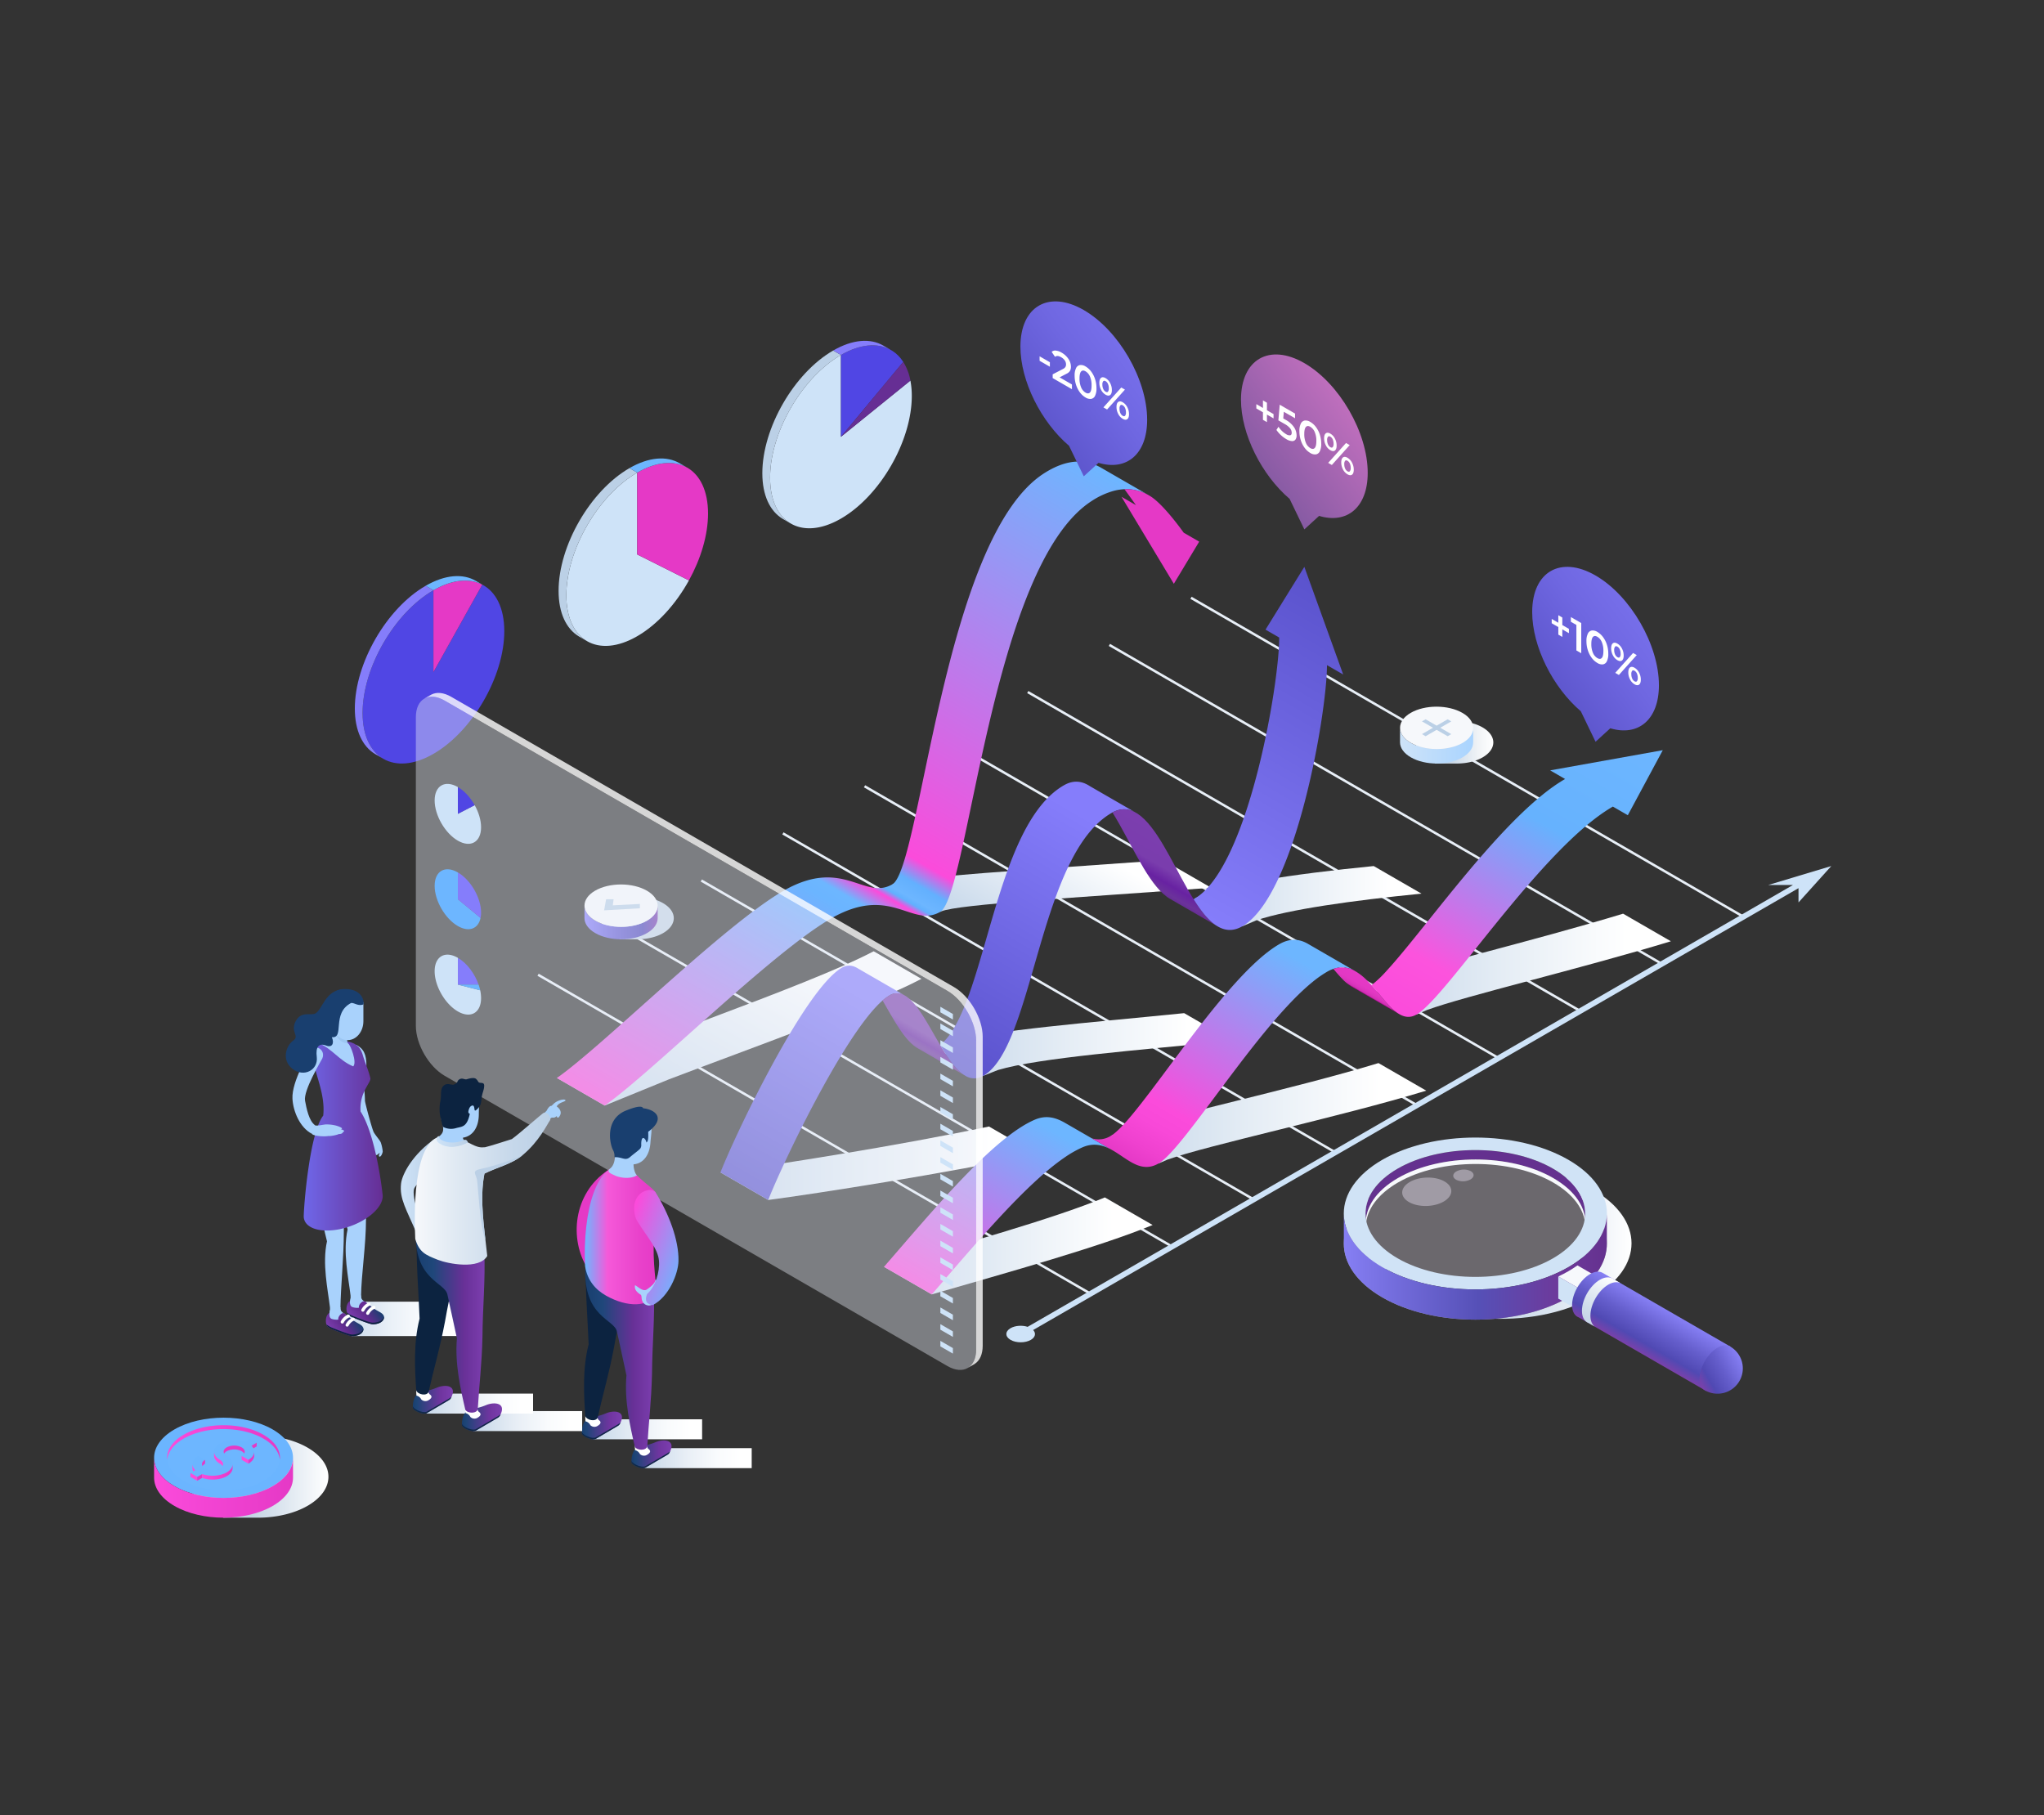 <svg xmlns="http://www.w3.org/2000/svg" xmlns:xlink="http://www.w3.org/1999/xlink" viewBox="0 0 1661.298 1475.426" id="Businessdataanalysisteam,financialforecast,statisticalmarketresearch"><rect x="0" y="0" width="1661.298" height="1475.426" fill="#333333" stroke="none"/><defs><linearGradient id="a" x1="675.612" x2="738.556" y1="603.393" y2="603.393" gradientTransform="translate(475.166)" gradientUnits="userSpaceOnUse"><stop offset=".427" stop-color="#c4d4e4" class="stopColorc4c9e4 svgShape"></stop><stop offset=".577" stop-color="#d7e2ed" class="stopColord7daed svgShape"></stop><stop offset=".846" stop-color="#f4f6f8" class="stopColorf4f5fa svgShape"></stop><stop offset="1" stop-color="#ffffff" class="stopColorffffff svgShape"></stop></linearGradient><linearGradient id="o" x1="662.719" x2="722.212" y1="606.058" y2="606.058" gradientTransform="translate(475.166)" gradientUnits="userSpaceOnUse"><stop offset="0" stop-color="#cee3f8" class="stopColorced3f8 svgShape"></stop><stop offset="1" stop-color="#a9d4ff" class="stopColora9a9ff svgShape"></stop></linearGradient><linearGradient id="p" x1="488.144" x2="547.634" y1="746.229" y2="746.229" xlink:href="#a"></linearGradient><linearGradient id="q" x1="475.029" x2="534.549" y1="749.751" y2="749.751" gradientUnits="userSpaceOnUse"><stop offset="0" stop-color="#857dfb" class="stopColor807dfb svgShape"></stop><stop offset=".014" stop-color="#847cfa" class="stopColor7f7cfa svgShape"></stop><stop offset=".448" stop-color="#625ad1" class="stopColor5e5ad1 svgShape"></stop><stop offset=".792" stop-color="#4d46b8" class="stopColor4a46b8 svgShape"></stop><stop offset="1" stop-color="#7c3eaf" class="stopColor423eaf svgShape"></stop></linearGradient><linearGradient id="b" x1="546.306" x2="655.266" y1="930.256" y2="741.531" gradientUnits="userSpaceOnUse"><stop offset="0" stop-color="#c4d6e9" class="stopColorc4cae9 svgShape"></stop><stop offset=".217" stop-color="#d4e1ef" class="stopColord4d9ef svgShape"></stop><stop offset=".833" stop-color="#ffffff" class="stopColorffffff svgShape"></stop></linearGradient><linearGradient id="r" x1="823.101" x2="886.668" y1="775.225" y2="665.124" xlink:href="#b"></linearGradient><linearGradient id="s" x1="540.688" x2="866.036" y1="927.013" y2="363.494" gradientUnits="userSpaceOnUse"><stop offset="0" stop-color="#fb4bdb" class="stopColorfb944b svgShape"></stop><stop offset=".362" stop-color="#6bb5ff" class="stopColorffae6b svgShape"></stop><stop offset=".378" stop-color="#6db6ff" class="stopColorffaf6d svgShape"></stop><stop offset=".402" stop-color="#fb4bdb" class="stopColorfb944b svgShape"></stop><stop offset=".41" stop-color="#62b0fe" class="stopColorfea662 svgShape"></stop><stop offset=".416" stop-color="#6db6ff" class="stopColorffaf6d svgShape"></stop><stop offset=".434" stop-color="#63b0fe" class="stopColorfea763 svgShape"></stop><stop offset=".46" stop-color="#fb4bdb" class="stopColorfb944b svgShape"></stop><stop offset="1" stop-color="#6db6ff" class="stopColorffaf6d svgShape"></stop></linearGradient><linearGradient id="c" x1="585.566" x2="842.64" y1="945.482" y2="945.482" gradientUnits="userSpaceOnUse"><stop offset="0" stop-color="#c4d6e9" class="stopColorc4cae9 svgShape"></stop><stop offset=".444" stop-color="#e5edf5" class="stopColore5e8f5 svgShape"></stop><stop offset=".853" stop-color="#ffffff" class="stopColorffffff svgShape"></stop></linearGradient><linearGradient id="t" x1="760.439" x2="1001.288" y1="848.935" y2="848.935" xlink:href="#c"></linearGradient><linearGradient id="u" x1="970.879" x2="1155.345" y1="728.403" y2="728.403" xlink:href="#c"></linearGradient><linearGradient id="d" x1="607.217" x2="706.938" y1="965.423" y2="792.701" gradientUnits="userSpaceOnUse"><stop offset="0" stop-color="#5a52cc" class="stopColor5652cc svgShape"></stop><stop offset=".909" stop-color="#857dfb" class="stopColor807dfb svgShape"></stop></linearGradient><linearGradient id="e" x1="746.014" x2="761.959" y1="852.094" y2="824.476" gradientUnits="userSpaceOnUse"><stop offset="0" stop-color="#662e94" class="stopColor362e94 svgShape"></stop><stop offset=".055" stop-color="#6b329b" class="stopColor39329b svgShape"></stop><stop offset=".204" stop-color="#6822a2" class="stopColor3e39a6 svgShape"></stop><stop offset=".415" stop-color="#7a3dad" class="stopColor413dad svgShape"></stop><stop offset="1" stop-color="#7c3eaf" class="stopColor423eaf svgShape"></stop></linearGradient><linearGradient id="v" x1="767.087" x2="894.342" y1="864.261" y2="643.848" xlink:href="#d"></linearGradient><linearGradient id="w" x1="937.273" x2="960.663" y1="722.708" y2="682.195" xlink:href="#e"></linearGradient><linearGradient id="x" x1="962.425" x2="1106.577" y1="737.229" y2="487.551" gradientUnits="userSpaceOnUse"><stop offset="0" stop-color="#857dfb" class="stopColor807dfb svgShape"></stop><stop offset=".03" stop-color="#847cf9" class="stopColor7f7cf9 svgShape"></stop><stop offset="1" stop-color="#5a52cc" class="stopColor5652cc svgShape"></stop></linearGradient><linearGradient id="y" x1="718.488" x2="936.81" y1="1012.672" y2="1012.672" xlink:href="#c"></linearGradient><linearGradient id="z" x1="902.828" x2="1159.216" y1="904.861" y2="904.861" xlink:href="#c"></linearGradient><linearGradient id="A" x1="1112.556" x2="1358.04" y1="783.604" y2="783.604" xlink:href="#c"></linearGradient><linearGradient id="B" x1="767.811" x2="855.255" y1="1058.142" y2="906.685" gradientUnits="userSpaceOnUse"><stop offset="0" stop-color="#fb4bdb" class="stopColorfb944b svgShape"></stop><stop offset=".941" stop-color="#6db6ff" class="stopColorffaf6d svgShape"></stop></linearGradient><linearGradient id="C" x1="937.758" x2="1050.523" y1="955.228" y2="759.914" gradientUnits="userSpaceOnUse"><stop offset="0" stop-color="#e539c6" class="stopColore57139 svgShape"></stop><stop offset=".067" stop-color="#ef41cf" class="stopColoref8041 svgShape"></stop><stop offset=".157" stop-color="#f848d8" class="stopColorf88f48 svgShape"></stop><stop offset=".234" stop-color="#fb4bdb" class="stopColorfb944b svgShape"></stop><stop offset=".934" stop-color="#6db6ff" class="stopColorffaf6d svgShape"></stop></linearGradient><linearGradient id="D" x1="1109.312" x2="1115.489" y1="808.124" y2="797.424" gradientUnits="userSpaceOnUse"><stop offset="0" stop-color="#a50b89" class="stopColorc85a2b svgShape"></stop><stop offset=".068" stop-color="#d12fb4" class="stopColord1612f svgShape"></stop><stop offset=".216" stop-color="#dc35be" class="stopColordc6a35 svgShape"></stop><stop offset=".423" stop-color="#e338c4" class="stopColore37038 svgShape"></stop><stop offset="1" stop-color="#e539c6" class="stopColore57139 svgShape"></stop></linearGradient><linearGradient id="E" x1="1158.382" x2="1304.816" y1="836.455" y2="582.822" gradientUnits="userSpaceOnUse"><stop offset="0" stop-color="#fb4bdb" class="stopColorfb944b svgShape"></stop><stop offset=".165" stop-color="#fc53dd" class="stopColorfc9a53 svgShape"></stop><stop offset=".658" stop-color="#66b2fe" class="stopColorfeaa66 svgShape"></stop><stop offset="1" stop-color="#6db6ff" class="stopColorffaf6d svgShape"></stop></linearGradient><linearGradient id="f" x1="844.536" x2="1003.483" y1="341.267" y2="65.963" gradientTransform="matrix(.866 .5 0 1.155 84.005 -391.428)" gradientUnits="userSpaceOnUse"><stop offset="0" stop-color="#7c3eaf" class="stopColor423eaf svgShape"></stop><stop offset=".173" stop-color="#544dc2" class="stopColor514dc2 svgShape"></stop><stop offset=".513" stop-color="#6f67e1" class="stopColor6b67e1 svgShape"></stop><stop offset=".801" stop-color="#7f77f4" class="stopColor7a77f4 svgShape"></stop><stop offset="1" stop-color="#857dfb" class="stopColor807dfb svgShape"></stop></linearGradient><linearGradient id="F" x1="1051.541" x2="1210.488" y1="288.986" y2="13.683" gradientTransform="matrix(.866 .5 0 1.155 84.005 -391.428)" gradientUnits="userSpaceOnUse"><stop offset="0" stop-color="#7c3eaf" class="stopColor423eaf svgShape"></stop><stop offset=".253" stop-color="#7f58a0" class="stopColor6e58a0 svgShape"></stop><stop offset=".823" stop-color="#dc79ca" class="stopColordc9a79 svgShape"></stop><stop offset="1" stop-color="#6db6ff" class="stopColorffaf6d svgShape"></stop></linearGradient><linearGradient id="G" x1="1324.852" x2="1483.799" y1="320.138" y2="44.834" xlink:href="#f"></linearGradient><linearGradient id="H" x1="151.647" x2="266.936" y1="1200.214" y2="1200.214" gradientUnits="userSpaceOnUse"><stop offset=".453" stop-color="#c4d4e4" class="stopColorc4c9e4 svgShape"></stop><stop offset="1" stop-color="#ffffff" class="stopColorffffff svgShape"></stop></linearGradient><linearGradient id="g" x1="125.234" x2="238.157" y1="1209.232" y2="1209.232" gradientUnits="userSpaceOnUse"><stop offset="0" stop-color="#fb4bdb" class="stopColorfb944b svgShape"></stop><stop offset="1" stop-color="#e539c6" class="stopColore57139 svgShape"></stop></linearGradient><linearGradient id="I" x1="135.84" x2="227.551" y1="1172.435" y2="1172.435" xlink:href="#g"></linearGradient><linearGradient id="J" x1="164.272" x2="189.054" y1="1196.354" y2="1196.354" xlink:href="#g"></linearGradient><linearGradient id="h" x1="1206.461" x2="1326.054" y1="1010.556" y2="1010.556" gradientUnits="userSpaceOnUse"><stop offset="0" stop-color="#c6d6e7" class="stopColorc6cbe7 svgShape"></stop><stop offset=".258" stop-color="#cfddeb" class="stopColorcfd3eb svgShape"></stop><stop offset=".682" stop-color="#e8eef5" class="stopColore8eaf5 svgShape"></stop><stop offset="1" stop-color="#ffffff" class="stopColorffffff svgShape"></stop></linearGradient><linearGradient id="K" x1="1093.474" x2="1213.067" y1="1010.556" y2="1010.556" xlink:href="#h"></linearGradient><linearGradient id="L" x1="1092.22" x2="1306.004" y1="1029.772" y2="1029.772" gradientUnits="userSpaceOnUse"><stop offset="0" stop-color="#867ff4" class="stopColor7f7ff4 svgShape"></stop><stop offset=".108" stop-color="#7b74e6" class="stopColor7574e6 svgShape"></stop><stop offset=".513" stop-color="#5650b7" class="stopColor5250b7 svgShape"></stop><stop offset=".823" stop-color="#6e399a" class="stopColor3c399a svgShape"></stop><stop offset="1" stop-color="#64318f" class="stopColor34318f svgShape"></stop></linearGradient><linearGradient id="i" x1="1329.201" x2="1349.786" y1="1097.484" y2="1061.829" gradientUnits="userSpaceOnUse"><stop offset="0" stop-color="#7a41aa" class="stopColor4141aa svgShape"></stop><stop offset=".212" stop-color="#5049b3" class="stopColor4949b3 svgShape"></stop><stop offset=".563" stop-color="#655ecc" class="stopColor5e5ecc svgShape"></stop><stop offset="1" stop-color="#867ff4" class="stopColor7f7ff4 svgShape"></stop></linearGradient><linearGradient id="M" x1="1288.465" x2="1309.055" y1="1073.948" y2="1038.285" xlink:href="#h"></linearGradient><linearGradient id="N" x1="1381.173" x2="1415.259" y1="1124.25" y2="1104.57" xlink:href="#i"></linearGradient><linearGradient id="O" x1="227.865" x2="321.849" y1="1071.974" y2="1071.974" gradientTransform="translate(50.3)" gradientUnits="userSpaceOnUse"><stop offset="0" stop-color="#c4d6e9" class="stopColorc4cae9 svgShape"></stop><stop offset=".095" stop-color="#cedded" class="stopColorced3ed svgShape"></stop><stop offset=".409" stop-color="#e9f0f7" class="stopColore9ebf7 svgShape"></stop><stop offset=".687" stop-color="#f9fbfd" class="stopColorf9fafd svgShape"></stop><stop offset=".899" stop-color="#ffffff" class="stopColorffffff svgShape"></stop></linearGradient><linearGradient id="j" x1="931.677" x2="951.631" y1="1171.783" y2="1161.091" gradientTransform="rotate(-9.265 5.31 5101.296)" gradientUnits="userSpaceOnUse"><stop offset="0" stop-color="#7c3eaf" class="stopColor423eaf svgShape"></stop><stop offset=".488" stop-color="#612b8e" class="stopColor302b8e svgShape"></stop><stop offset="1" stop-color="#193f6f" class="stopColor20196f svgShape"></stop></linearGradient><linearGradient id="P" x1="913.599" x2="933.553" y1="1178.592" y2="1167.901" xlink:href="#j"></linearGradient><linearGradient id="Q" x1="274.904" x2="339.095" y1="922.917" y2="922.917" gradientTransform="matrix(-1 0 0 1 585.965 0)" gradientUnits="userSpaceOnUse"><stop offset="0" stop-color="#662e94" class="stopColor362e94 svgShape"></stop><stop offset="1" stop-color="#6f67e9" class="stopColor6b67e9 svgShape"></stop></linearGradient><linearGradient id="k" x1="750.618" x2="839.028" y1="1185.179" y2="1185.179" gradientTransform="translate(-228.072)" gradientUnits="userSpaceOnUse"><stop offset="0" stop-color="#c4d6e8" class="stopColorc4cae8 svgShape"></stop><stop offset=".095" stop-color="#ceddec" class="stopColorced3ec svgShape"></stop><stop offset=".409" stop-color="#e9eff6" class="stopColore9ebf6 svgShape"></stop><stop offset=".687" stop-color="#f9fbfd" class="stopColorf9fafd svgShape"></stop><stop offset=".899" stop-color="#ffffff" class="stopColorffffff svgShape"></stop></linearGradient><linearGradient id="R" x1="668.269" x2="756.669" y1="1161.731" y2="1161.731" gradientTransform="translate(-186.014)" xlink:href="#k"></linearGradient><linearGradient id="l" x1="-1186.463" x2="-1153.875" y1="1158.61" y2="1158.61" gradientTransform="matrix(-1 0 0 1 -680.951 0)" gradientUnits="userSpaceOnUse"><stop offset="0" stop-color="#7c3eaf" class="stopColor423eaf svgShape"></stop><stop offset=".304" stop-color="#7035a0" class="stopColor3a35a0 svgShape"></stop><stop offset=".891" stop-color="#1e4577" class="stopColor241e77 svgShape"></stop><stop offset="1" stop-color="#193f6f" class="stopColor1f196f svgShape"></stop></linearGradient><linearGradient id="S" x1="-1226.757" x2="-1194.171" y1="1182.062" y2="1182.062" xlink:href="#l"></linearGradient><linearGradient id="m" x1="-1212.604" x2="-1156.582" y1="1104.2" y2="1104.2" gradientTransform="matrix(-1 0 0 1 -680.951 0)" gradientUnits="userSpaceOnUse"><stop offset="0" stop-color="#7c3eaf" class="stopColor423eaf svgShape"></stop><stop offset=".301" stop-color="#683097" class="stopColor353097 svgShape"></stop><stop offset=".746" stop-color="#1f477a" class="stopColor251f7a svgShape"></stop><stop offset="1" stop-color="#193f6f" class="stopColor1f196f svgShape"></stop></linearGradient><linearGradient id="T" x1="-1214.77" x2="-1156.252" y1="1003.661" y2="1003.661" gradientTransform="matrix(-1 0 0 1 -680.951 0)" gradientUnits="userSpaceOnUse"><stop offset="0" stop-color="#e539c6" class="stopColore57139 svgShape"></stop><stop offset=".252" stop-color="#e942cb" class="stopColore97b42 svgShape"></stop><stop offset=".685" stop-color="#f559d9" class="stopColorf59759 svgShape"></stop><stop offset="1" stop-color="#6db6ff" class="stopColorffaf6d svgShape"></stop></linearGradient><linearGradient id="U" x1="2442.592" x2="2390.628" y1="1024.401" y2="1006.124" gradientTransform="translate(-1883.4)" gradientUnits="userSpaceOnUse"><stop offset="0" stop-color="#6db6ff" class="stopColorffaf6d svgShape"></stop><stop offset="1" stop-color="#fb4bdb" class="stopColorfb944b svgShape"></stop></linearGradient><linearGradient id="V" x1="612.826" x2="701.236" y1="1155.06" y2="1155.06" xlink:href="#k"></linearGradient><linearGradient id="W" x1="530.876" x2="619.276" y1="1140.843" y2="1140.843" gradientTransform="translate(-186.014)" xlink:href="#k"></linearGradient><linearGradient id="X" x1="-1049.07" x2="-1016.482" y1="1137.721" y2="1137.721" xlink:href="#l"></linearGradient><linearGradient id="Y" x1="-1088.965" x2="-1056.379" y1="1151.943" y2="1151.943" xlink:href="#l"></linearGradient><linearGradient id="Z" x1="-1074.812" x2="-1018.79" y1="1074.081" y2="1074.081" xlink:href="#m"></linearGradient><linearGradient id="n" x1="325.748" x2="353.983" y1="964.03" y2="964.03" gradientUnits="userSpaceOnUse"><stop offset="0" stop-color="#cee3f8" class="stopColorced3f8 svgShape"></stop><stop offset="1" stop-color="#bbd0e6" class="stopColorbbc0e6 svgShape"></stop></linearGradient><linearGradient id="aa" x1="337.134" x2="447.327" y1="966.132" y2="966.132" gradientUnits="userSpaceOnUse"><stop offset="0" stop-color="#f6f8fb" class="stopColorf6f6fb svgShape"></stop><stop offset=".289" stop-color="#e1eaf3" class="stopColore1e3f3 svgShape"></stop><stop offset=".738" stop-color="#c5d7ea" class="stopColorc5c9ea svgShape"></stop><stop offset="1" stop-color="#bbd0e6" class="stopColorbbc0e6 svgShape"></stop></linearGradient><linearGradient id="ab" x1="354.914" x2="380.162" y1="927.83" y2="927.83" xlink:href="#n"></linearGradient></defs><g style="isolation:isolate" fill="#f4f6f8" class="color000000 svgShape"><g fill="#f4f6f8" class="color000000 svgShape"><g data-name="Isometric pie charts" fill="#f4f6f8" class="color000000 svgShape"><path fill="#bbd0e6" d="M311.899,616.94l.343.198.008-.014C312.133,617.061,312.014,617.005,311.899,616.94Z" class="colorbbc0e6 svgShape"></path><path fill="#5046e4" d="M391.981,475.19l-39.693,71.058v-66.489c-31.801,18.36-57.581,63.012-57.581,99.733s25.78,51.604,57.581,33.244c31.801-18.36,57.581-63.012,57.581-99.733C409.869,494.055,402.994,480.942,391.981,475.19Z" class="color5652cc svgShape"></path><path fill="#e539c6" d="M391.981,475.19c-10.331-5.396-24.301-4.318-39.693,4.569v66.489Z" class="colore57139 svgShape"></path><path fill="#857dfb" d="M345.978,476.116c-31.801,18.36-57.581,63.012-57.581,99.733,0,18.096,6.269,30.874,16.426,36.999l-.005.009.211.122q.24.142.484.279l5.755,3.319c-10.237-6.092-16.561-18.907-16.561-37.085,0-36.721,25.78-81.373,57.581-99.733l-6.31-3.643Z" class="color807dfb svgShape"></path><path fill="#6db6ff" d="M386.758,472.123c-10.425-6.057-24.846-5.206-40.78,3.993l6.31,3.643c15.466-8.929,29.496-9.976,39.841-4.492l.01-.017Z" class="colorffaf6d svgShape"></path><path fill="#cee3f8" d="M517.889,384.149c-31.801,18.36-57.581,63.012-57.581,99.733s25.78,51.604,57.581,33.244c16.595-9.582,31.541-26.329,42.049-45.366l-42.049-21.122Z" class="colorced3f8 svgShape"></path><path fill="#e539c6" d="M517.889,384.149v66.489l42.049,21.122c9.628-17.443,15.532-36.809,15.532-54.367C575.471,380.672,549.691,365.788,517.889,384.149Z" class="colore57139 svgShape"></path><path fill="#bbd0e6" d="M453.999,480.239c0,18.096,6.269,30.874,16.426,36.999l-.005.009.211.122q.24.142.484.279l5.755,3.319c-10.237-6.092-16.561-18.907-16.561-37.085,0-36.721,25.78-81.373,57.581-99.733l-6.31-3.643C479.778,398.866,453.999,443.518,453.999,480.239Z" class="colorbbc0e6 svgShape"></path><path fill="#6db6ff" d="M552.359,376.513c-10.425-6.057-24.846-5.206-40.78,3.993h0l6.31,3.643h0c15.466-8.929,29.496-9.976,39.841-4.492l.01-.017Z" class="colorffaf6d svgShape"></path><path fill="#cee3f8" d="M683.491,355.027v-66.489c-31.801,18.36-57.581,63.012-57.581,99.733,0,36.721,25.78,51.605,57.581,33.244,31.801-18.361,57.581-63.012,57.581-99.733a65.958,65.958,0,0,0-1.123-12.445Z" class="colorced3f8 svgShape"></path><path fill="#5046e4" d="M683.491,288.539v66.489l50.647-60.878C724.396,279.019,705.372,275.906,683.491,288.539Z" class="color5652cc svgShape"></path><path fill="#662e94" d="M683.491,355.027l56.459-45.689a42.808,42.808,0,0,0-5.812-15.189Z" class="color362e94 svgShape"></path><path fill="#bbd0e6" d="M677.181,284.896c-31.801,18.36-57.581,63.013-57.581,99.733,0,18.096,6.269,30.875,16.426,36.999l-.005.009.211.122q.24.142.484.279l5.755,3.319c-10.237-6.092-16.561-18.907-16.561-37.085,0-36.721,25.78-81.373,57.581-99.733h0l-6.31-3.643Z" class="colorbbc0e6 svgShape"></path><path fill="#857dfb" d="M717.961,280.903c-10.425-6.057-24.846-5.206-40.78,3.993l6.31,3.643c15.466-8.929,29.496-9.976,39.841-4.492l.01-.017Z" class="color807dfb svgShape"></path></g><g fill="#f4f6f8" class="color000000 svgShape"><rect width="1.999" height="519.606" x="661.328" y="662.381" fill="#e8eff7" transform="rotate(-60 662.327 922.184)" class="colore8ecf7 svgShape"></rect><rect width="1.999" height="519.604" x="727.663" y="624.083" fill="#e8eff7" transform="rotate(-60 728.662 883.885)" class="colore8ecf7 svgShape"></rect><rect width="1.999" height="519.606" x="793.998" y="585.784" fill="#e8eff7" transform="rotate(-60 794.997 845.587)" class="colore8ecf7 svgShape"></rect><rect width="1.999" height="519.604" x="860.332" y="547.486" fill="#e8eff7" transform="rotate(-60 861.332 807.288)" class="colore8ecf7 svgShape"></rect><rect width="1.999" height="519.604" x="926.666" y="509.188" fill="#e8eff7" transform="rotate(-60 927.666 768.99)" class="colore8ecf7 svgShape"></rect><rect width="1.999" height="519.604" x="993.002" y="470.89" fill="#e8eff7" transform="rotate(-60 994.002 730.692)" class="colore8ecf7 svgShape"></rect><rect width="1.999" height="519.604" x="1059.336" y="432.591" fill="#e8eff7" transform="rotate(-60 1060.336 692.393)" class="colore8ecf7 svgShape"></rect><rect width="1.999" height="519.604" x="1125.672" y="394.292" fill="#e8eff7" transform="rotate(-60 1126.672 654.094)" class="colore8ecf7 svgShape"></rect><rect width="1.999" height="519.604" x="1192.006" y="355.994" fill="#e8eff7" transform="rotate(-60 1193.006 615.796)" class="colore8ecf7 svgShape"></rect><path fill="#cee3f8" d="M1488.423,703.925l-51.242,15.386h20.107l-622.051,359.14c-4.433-1.426-10.116-1.08-13.882,1.094-4.549,2.626-4.549,6.885,0,9.511,4.549,2.626,11.925,2.626,16.474,0,3.767-2.175,4.364-5.457,1.893-8.016l622.051-359.14v11.609Z" class="colorced3f8 svgShape"></path></g><g data-name="+ symbol" fill="#f4f6f8" class="color000000 svgShape"><path d="M1204.946,591.207c-6.215-3.59-14.48-5.241-22.596-4.999h-16.207v2.083a33.727,33.727,0,0,0-6.731,2.916c-11.568,6.73-11.5,17.631.139,24.359a33.709,33.709,0,0,0,6.592,2.855v2.179h18.746c7.338-.122,14.61-1.789,20.194-5.031C1216.653,608.838,1216.597,597.937,1204.946,591.207Z" style="mix-blend-mode:multiply" fill="url(#a)"></path><path fill="url(#o)" d="M1146.664,615.553c-5.859-3.387-8.79-7.826-8.779-12.263l.026-11.773c-.011,4.439,2.915,8.879,8.779,12.267,11.649,6.724,30.474,6.724,42.044.004,5.75-3.347,8.628-7.717,8.643-12.097l-.026,11.773c-.015,4.377-2.893,8.749-8.64,12.094C1177.138,622.282,1158.313,622.282,1146.664,615.553Z"></path><path fill="#f6f8fb" d="M1146.691,603.783c-11.649-6.726-11.713-17.631-.143-24.355,11.576-6.726,30.406-6.726,42.05,0,11.653,6.724,11.709,17.629.138,24.359C1177.165,610.507,1158.34,610.507,1146.691,603.783Z" class="colorf6f6fb svgShape"></path><polygon fill="#bbd0e6" points="1179.549 596.688 1170.591 591.516 1179.549 586.344 1176.603 584.641 1167.644 589.813 1158.684 584.641 1155.737 586.342 1164.696 591.516 1155.737 596.688 1158.684 598.391 1167.644 593.217 1176.603 598.391 1179.549 596.688" class="colorbbc0e6 svgShape"></polygon></g><g data-name="Accept symbol" fill="#f4f6f8" class="color000000 svgShape"><path d="M538.852,734.037c-6.219-3.59-14.486-5.243-22.605-5.002h-12.729v2.085a33.708,33.708,0,0,0-6.734,2.916c-11.575,6.733-11.508,17.64.14,24.371a33.714,33.714,0,0,0,6.594,2.858v2.178h15.268c7.343-.122,14.618-1.788,20.206-5.033C550.568,751.678,550.509,740.77,538.852,734.037Z" style="mix-blend-mode:multiply" fill="url(#p)"></path><path fill="url(#q)" d="M483.811,758.42c-5.864-3.387-8.796-7.83-8.783-12.269l.026-10.119c-.011,4.442,2.916,8.885,8.781,12.274,11.658,6.727,30.49,6.727,42.067.003,5.753-3.347,8.633-7.719,8.647-12.102l-.027,10.116c-.011,4.381-2.891,8.753-8.642,12.1C514.302,765.153,495.466,765.153,483.811,758.42Z"></path><path fill="#f6f8fb" d="M483.835,748.306c-11.652-6.728-11.717-17.64-.14-24.367,11.581-6.73,30.42-6.73,42.071,0,11.658,6.727,11.713,17.639.136,24.37C514.325,755.033,495.493,755.033,483.835,748.306Z" class="colorf6f6fb svgShape"></path><polygon fill="#bbd0e6" points="520.063 734.736 498.05 735.856 498.734 730.907 492.652 730.907 491.001 739.926 520.063 738.248 520.063 734.736" class="colorbbc0e6 svgShape"></polygon></g><g data-name="Back arrow" fill="#f4f6f8" class="color000000 svgShape"><path d="M710.102,773.191c-55.396,29.117-212.73,81.749-257.458,102.99l38.832,22.419,52.085-21.255c65.728-25.112,163.992-59.987,205.366-81.739Z" style="mix-blend-mode:multiply" fill="url(#b)"></path><path d="M945.632,699.168c-109.974,8.053-205.051,13.361-219.36,19.141l-.97.452,38.832,22.42.969-.452c14.309-5.78,109.385-11.087,219.361-19.14Z" style="mix-blend-mode:multiply" fill="url(#r)"></path><path fill="url(#s)" d="M895.855,380.71l-.012.007c-12.108-7.301-27.418-8.754-47.352,4.054-81.842,52.582-99.936,320.566-123.188,333.991-23.252,13.425-40.459-23.128-89.779,6.016s-144.97,124.794-182.88,151.404l38.832,22.419c37.91-26.61,133.561-122.26,182.88-151.404s66.527,7.409,89.779-6.016c23.252-13.425,41.346-281.408,123.188-333.991a62.896,62.896,0,0,1,17.888-8.22,41.01,41.01,0,0,1,8.698-1.339,36.192,36.192,0,0,1,19.653,4.849Z"></path><path fill="#e539c6" d="M962.089,432.99c-6.01-8.407-18.474-24.462-27.414-29.853-.144-.087-1.113-.656-1.113-.656a36.192,36.192,0,0,0-19.653-4.849c1.42,1.805,8.045,11.117,9.348,12.939v0l-11.728-6.771,42.528,70.704,20.608-34.253Z" class="colore57139 svgShape"></path></g><g data-name="Center arrow" fill="#f4f6f8" class="color000000 svgShape"><path d="M803.808,915.621c-72.538,15.474-178.176,32.04-218.242,37.303l38.832,22.42c40.066-5.263,145.704-21.829,218.242-37.303Z" style="mix-blend-mode:multiply" fill="url(#c)"></path><path d="M962.456,823.491c-76.644,7.784-156.19,13.727-190.197,23.802l-11.82,4.668-.001 0h-0l38.832,22.419 0-0-0.0 0h0l.002-.001,11.818-4.667c34.006-10.075,113.553-16.017,190.197-23.802Z" style="mix-blend-mode:multiply" fill="url(#t)"></path><path d="M1116.511,703.925c-66.878,6.622-126.655,15.582-145.632,26.538l38.832,22.419,11.647-4.941c26.028-8.732,77.471-15.999,133.987-21.597Z" style="mix-blend-mode:multiply" fill="url(#u)"></path><path fill="url(#d)" d="M697.107,787.033c-4.15-2.552-8.449-3.035-13.01-.376-29.904,17.43-85.188,132.409-98.531,166.266l38.832,22.42c12.188-30.927,59.368-129.527,90.236-159.65.913-.891,1.813-1.728,2.697-2.495a37.57,37.57,0,0,1,5.598-4.121,11.591,11.591,0,0,1,12.215-.083Z"></path><path fill="url(#e)" d="M784.369,874.239c-7.228-4.26-13.83-14.037-20.234-24.843-1.168-1.971-2.33-3.975-3.487-5.987-8.134-14.139-16.075-28.601-24.721-33.949-.128-.079-.255-.16-.384-.235l-.399-.23a11.591,11.591,0,0,0-12.215.083,37.57,37.57,0,0,0-5.598,4.121q1.511,2.603,3.025,5.251c8.05,14.033,16.24,28.286,25.453,33.527Z"></path><path fill="url(#v)" d="M885.862,639.009c-6.503-4.282-13.476-5.166-21.215-.698-55.833,32.235-62.413,171.046-96.957,207.758a36.56,36.56,0,0,1-3.555,3.326c6.404,10.806,13.006,20.583,20.234,24.843l.272.157a13.753,13.753,0,0,0,14.63-.015c39.802-22.98,44.412-169.293,98.575-209.912a56.37,56.37,0,0,1,5.633-3.737c.235-.136.465-.239.699-.365,6.402-3.45,12.284-3.265,17.798-.507Z"></path><path fill="url(#w)" d="M989.09,752.624c-6.769-4.208-12.999-12.165-18.993-21.753-1.645-2.631-3.272-5.384-4.888-8.217-13.142-23.042-25.528-51.288-40.532-61.216-.07-.046-.14-.095-.211-.141l-2.491-1.438c-5.514-2.758-11.396-2.944-17.798.507,1.914,3.065,3.804,6.299,5.681,9.628,13.292,23.582,25.899,52.013,41.338,60.751Z"></path><path fill="url(#x)" d="M1091.698,548.223l-31.568-87.488-31.568,51.037,11.137,6.43c0,36.916-23.281,174.903-63.463,208.462a38.314,38.314,0,0,1-5.357,3.8c-.263.152-.52.269-.782.408,5.994,9.588,12.224,17.545,18.993,21.753,0,0,.879.506.939.54,6.055,3.427,12.542,3.841,19.682-.281,43.464-25.094,68.82-173.734,68.82-212.261Z"></path></g><g data-name="Front arrow" fill="#f4f6f8" class="color000000 svgShape"><path d="M897.979,973.259c-42.626,17.676-118.235,38.675-179.491,56.407l38.832,22.42c61.256-17.732,136.865-38.731,179.491-56.407Z" style="mix-blend-mode:multiply" fill="url(#y)"></path><path d="M1120.384,864.066c-69.954,21.317-178.58,44.53-210.516,56.132l-7.038,3.037-.002.001h-0l0-0-0.0 0,38.832,22.419h0l.001-.001,7.039-3.038c31.938-11.603,140.562-34.815,210.515-56.132Z" style="mix-blend-mode:multiply" fill="url(#z)"></path><path d="M1319.2,742.638c-73.975,22.509-166.822,44.392-198.108,55.829l-8.536,3.683,38.832,22.42,8.536-3.683c31.283-11.436,124.142-33.317,198.116-55.824Z" style="mix-blend-mode:multiply" fill="url(#A)"></path><path fill="url(#B)" d="M865.746,912.743c-7.257-4.188-15.117-6.768-24.723-2.644-33.94,14.572-82.947,73.979-122.535,119.566l38.832,22.42c34.108-39.276,75.199-88.785,107.63-111.066a88.876,88.876,0,0,1,14.905-8.5c9.606-4.124,17.466-1.545,24.723,2.644C904.58,935.161,865.797,912.772,865.746,912.743Z"></path><path fill="url(#C)" d="M1063.26,767.269c-6.828-4.022-14.491-5.034-23.561.203-45.956,26.533-114.116,142.627-136.87,155.764a18.636,18.636,0,0,1-15.506,1.961l17.258,9.964c12.255,7.076,22.787,18.747,37.08,10.495,20.896-12.064,80.083-110.948,125.202-147.568a91.259,91.259,0,0,1,11.668-8.196,29.16,29.16,0,0,1,5.201-2.381,20.904,20.904,0,0,1,17.62,1.751Z"></path><path fill="url(#D)" d="M1137.422,824.354c-7.636-4.415-14.759-14.82-22.703-23.636-1.605-1.781-3.243-3.495-4.926-5.083a43.582,43.582,0,0,0-7.721-5.935c.018-.011-.721-.437-.721-.437a20.904,20.904,0,0,0-17.62-1.751c2.525,3.022,5.009,5.93,7.501,8.447a35.923,35.923,0,0,0,7.505,6.06Z"></path><path fill="url(#E)" d="M1351.461,609.753l-91.551,16.405,12.152,7.016v0c-49.389,28.393-112.593,120.748-145.382,156.239a90.851,90.851,0,0,1-11.961,11.304c7.944,8.816,15.067,19.221,22.703,23.636l.101.059c4.401,2.496,8.924,3.01,13.865.157,24.495-14.142,101.525-135.644,159.506-168.976h0l12.152,7.016Z"></path></g><g fill="#f4f6f8" class="color000000 svgShape"><path d="M932.366,341.214c0-32.844-23.059-72.783-51.503-89.205-28.444-16.422-51.503-3.11-51.503,29.735,0,28.072,16.866,61.278,39.521,80.603l11.982,24.791,11.982-10.955C915.501,383.018,932.366,369.287,932.366,341.214Z" style="mix-blend-mode:multiply" fill="url(#f)"></path><path fill="#ffffff" d="M844.954 289.604l8.348 4.819v3.646l-8.348-4.819zM871.241 312.492v3.856l-15.662-9.043v-3.049l8.438-4.381a4.595 4.595 0 001.928-1.64 4.069 4.069 0 00.5-2.042 5.641 5.641 0 00-1.002-3.207 8.67 8.67 0 00-2.943-2.609q-3.249-1.878-4.977-.316l-2.762-4.048a4.154 4.154 0 013.353-1.06 11.242 11.242 0 014.719 1.655 16.369 16.369 0 015.525 5.082 11.276 11.276 0 012.063 6.344 6.892 6.892 0 01-.727 3.33 6.305 6.305 0 01-2.793 2.384l-5.678 2.961zM877.737 318.959a20.861 20.861 0 01-3.156-6.169 23.77 23.77 0 01-1.154-7.448 13.297 13.297 0 011.154-6.115 4.347 4.347 0 013.156-2.523 6.935 6.935 0 014.553 1.139 15.483 15.483 0 014.566 4.127 20.774 20.774 0 013.174 6.178 23.819 23.819 0 011.154 7.447 13.323 13.323 0 01-1.154 6.116 4.334 4.334 0 01-3.174 2.515 7.006 7.006 0 01-4.566-1.147A15.365 15.365 0 01877.737 318.959zm8.148.06q1.321-1.409 1.322-5.721a17.645 17.645 0 00-1.322-7.248 8.907 8.907 0 00-3.596-4.248q-2.247-1.298-3.566.113-1.321 1.412-1.322 5.721a17.631 17.631 0 001.322 7.247 8.87 8.87 0 003.566 4.233Q884.566 320.429 885.886 319.019zM894.917 316.838a12.043 12.043 0 01-1.396-5.678q0-3.015 1.396-4.066 1.395-1.052 3.672.263a9.657 9.657 0 013.688 3.969 11.969 11.969 0 011.412 5.705q0 3.048-1.412 4.073-1.409 1.027-3.688-.288A9.559 9.559 0 01894.917 316.838zm5.6 1.516a4.115 4.115 0 00.682-2.76 8.581 8.581 0 00-.682-3.549 4.718 4.718 0 00-1.928-2.234q-1.183-.684-1.898.043a3.932 3.932 0 00-.711 2.727 8.408 8.408 0 00.711 3.547 4.775 4.775 0 001.898 2.235C899.417 318.841 900.062 318.838 900.517 318.353zm10.82-3.391l2.977 1.718-14.51 16.157-2.975-1.718zm-2.488 21.485a12.049 12.049 0 01-1.397-5.679q0-3.013 1.397-4.064 1.397-1.052 3.674.262a9.673 9.673 0 013.688 3.986 12.007 12.007 0 011.412 5.688q0 3.015-1.412 4.057-1.412 1.043-3.688-.272A9.568 9.568 0 01908.849 336.448zm5.584 1.489a4.012 4.012 0 00.699-2.734 8.483 8.483 0 00-.699-3.54 4.734 4.734 0 00-1.91-2.243q-1.216-.7-1.914.018a4.02 4.02 0 00-.697 2.752 8.473 8.473 0 00.697 3.557 4.737 4.737 0 001.914 2.227Q913.735 338.673 914.433 337.937z" class="colorffffff svgShape"></path><path d="M1111.633,384.349c0-32.844-23.059-72.783-51.503-89.205-28.444-16.422-51.503-3.11-51.503,29.735,0,28.072,16.866,61.279,39.521,80.603l11.982,24.791,11.982-10.955C1094.767,426.152,1111.633,412.421,1111.633,384.349Z" style="mix-blend-mode:multiply" fill="url(#F)"></path><path fill="#ffffff" d="M1035.101 340.072l-5.373-3.102v6.133l-3.246-1.875v-6.133l-5.375-3.103v-3.504l5.375 3.102v-6.133l3.246 1.875v6.133l5.373 3.102zM1051.675 347.135a12.058 12.058 0 012.154 6.73 5.614 5.614 0 01-.942 3.452 3.232 3.232 0 01-2.82 1.209 10.233 10.233 0 01-4.646-1.629 24.408 24.408 0 01-4.4-3.295 23.826 23.826 0 01-3.582-4.154l1.67-2.576a20.021 20.021 0 002.838 3.409 17.459 17.459 0 003.414 2.62 4.763 4.763 0 003.293.902q1.201-.306 1.199-2.059a5.89 5.89 0 00-1.289-3.602 14.796 14.796 0 00-4.418-3.514l-5.129-2.963 1.092-12.723 12.477 7.203v3.82l-9.137-5.275-.455 5.416 2.035 1.174A19.337 19.337 0 011051.675 347.135zM1060.417 364.063a20.864 20.864 0 01-3.156-6.169 23.758 23.758 0 01-1.154-7.447 13.298 13.298 0 011.154-6.116 4.351 4.351 0 013.156-2.523 6.931 6.931 0 014.553 1.14 15.465 15.465 0 014.566 4.126 20.788 20.788 0 013.174 6.178 23.824 23.824 0 011.154 7.448 13.319 13.319 0 01-1.154 6.115 4.332 4.332 0 01-3.174 2.515 6.994 6.994 0 01-4.566-1.147A15.34 15.34 0 011060.417 364.063zm8.149.061q1.324-1.409 1.322-5.722a17.609 17.609 0 00-1.322-7.247 8.91 8.91 0 00-3.596-4.249q-2.247-1.298-3.566.113-1.321 1.412-1.322 5.722a17.626 17.626 0 001.322 7.246 8.87 8.87 0 003.566 4.233Q1067.246 365.535 1068.565 364.125zM1077.597 361.943a12.05 12.05 0 01-1.397-5.679q0-3.013 1.397-4.066 1.395-1.052 3.672.263a9.66 9.66 0 013.688 3.97 11.942 11.942 0 011.412 5.704q0 3.048-1.412 4.073-1.409 1.027-3.688-.288A9.557 9.557 0 011077.597 361.943zm5.6 1.516a4.118 4.118 0 00.682-2.761 8.575 8.575 0 00-.682-3.548 4.702 4.702 0 00-1.928-2.234q-1.184-.685-1.897.043a3.916 3.916 0 00-.713 2.726 8.383 8.383 0 00.713 3.548 4.758 4.758 0 001.897 2.234Q1082.514 364.184 1083.196 363.459zm10.82-3.391l2.977 1.717-14.51 16.158-2.975-1.719zm-2.486 21.484a12.021 12.021 0 01-1.398-5.678q0-3.015 1.398-4.065 1.395-1.052 3.672.263a9.654 9.654 0 013.688 3.986 12.004 12.004 0 011.412 5.688q0 3.015-1.412 4.057-1.412 1.043-3.688-.271A9.561 9.561 0 011091.53 381.553zm5.582 1.489a4.007 4.007 0 00.699-2.733 8.488 8.488 0 00-.699-3.541 4.732 4.732 0 00-1.91-2.242q-1.216-.702-1.914.018a4.016 4.016 0 00-.697 2.752 8.473 8.473 0 00.697 3.557 4.746 4.746 0 001.914 2.227Q1096.415 383.778 1097.112 383.042z" class="colorffffff svgShape"></path><path d="M1348.32,556.974c0-32.844-23.059-72.783-51.503-89.205-28.444-16.422-51.503-3.11-51.503,29.735,0,28.072,16.866,61.279,39.521,80.603l11.982,24.791,11.982-10.955C1331.454,598.778,1348.32,585.047,1348.32,556.974Z" style="mix-blend-mode:multiply" fill="url(#G)"></path><path fill="#ffffff" d="M1275.173 514.652l-5.371-3.102v6.133l-3.248-1.875v-6.133l-5.373-3.103v-3.504l5.373 3.102v-6.133l3.248 1.875v6.133l5.371 3.102zM1285.19 506.416V530.949l-3.947-2.277v-20.715l-4.49-2.592v-3.82zM1293.72 534.735a20.861 20.861 0 01-3.156-6.169 23.758 23.758 0 01-1.152-7.447 13.302 13.302 0 011.152-6.116 4.352 4.352 0 013.156-2.523 6.936 6.936 0 014.555 1.14 15.488 15.488 0 014.566 4.126 20.832 20.832 0 013.174 6.178 23.824 23.824 0 011.152 7.448 13.321 13.321 0 01-1.152 6.115 4.335 4.335 0 01-3.174 2.515 6.991 6.991 0 01-4.566-1.147A15.343 15.343 0 011293.72 534.735zm8.15.061q1.321-1.409 1.32-5.722a17.644 17.644 0 00-1.32-7.247 8.932 8.932 0 00-3.596-4.249q-2.25-1.298-3.568.113-1.318 1.412-1.32 5.722a17.661 17.661 0 001.32 7.246 8.874 8.874 0 003.568 4.233Q1300.548 536.207 1301.87 534.797zM1310.901 532.615a12.028 12.028 0 01-1.398-5.679q0-3.013 1.398-4.065 1.395-1.052 3.672.263a9.673 9.673 0 013.688 3.97 11.965 11.965 0 011.412 5.704q0 3.048-1.412 4.073-1.412 1.027-3.688-.288A9.558 9.558 0 011310.901 532.615zm5.6 1.516a4.118 4.118 0 00.682-2.761 8.574 8.574 0 00-.682-3.548 4.724 4.724 0 00-1.928-2.234q-1.187-.685-1.898.043a3.926 3.926 0 00-.713 2.726 8.41 8.41 0 00.713 3.548 4.75 4.75 0 001.898 2.234Q1315.815 534.856 1316.501 534.131zm10.82-3.391l2.975 1.717-14.508 16.158-2.977-1.719zm-2.488 21.484a12.042 12.042 0 01-1.397-5.678q0-3.015 1.397-4.065 1.394-1.052 3.672.263a9.64 9.64 0 013.688 3.986 11.981 11.981 0 011.412 5.688q0 3.015-1.412 4.057-1.409 1.043-3.688-.272A9.559 9.559 0 011324.833 552.224zm5.584 1.489a4.008 4.008 0 00.697-2.733 8.488 8.488 0 00-.697-3.541 4.734 4.734 0 00-1.912-2.242q-1.216-.702-1.912.018a4.016 4.016 0 00-.697 2.752 8.474 8.474 0 00.697 3.557 4.743 4.743 0 001.912 2.227Q1329.718 554.45 1330.417 553.714z" class="colorffffff svgShape"></path></g><g fill="#f4f6f8" class="color000000 svgShape"><path d="M249.914,1176.587c-12.051-6.956-28.072-10.163-43.809-9.693h-24.665v4.044a65.386,65.386,0,0,0-13.053,5.65c-22.431,13.045-22.301,34.186.276,47.224a65.65,65.65,0,0,0,12.777,5.539v4.228h29.586c14.226-.242,28.332-3.468,39.157-9.759C272.621,1210.773,272.507,1189.631,249.914,1176.587Z" style="mix-blend-mode:multiply" fill="url(#H)"></path><path fill="#6bb5ff" d="M125.234,1184.886c-.002-8.341,5.508-16.684,16.535-23.051,11.027-6.361,25.475-9.548,39.926-9.548,14.449,0,28.897,3.187,39.921,9.548,11.024,6.367,16.54,14.708,16.54,23.051.002,8.341-5.51,16.686-16.54,23.051-11.022,6.367-25.469,9.549-39.919,9.549-14.449,0-28.899-3.182-39.922-9.549C130.746,1201.572,125.236,1193.227,125.234,1184.886Z" class="colorffc16b svgShape"></path><path fill="url(#g)" d="M221.616,1207.937c-11.022,6.367-25.469,9.549-39.919,9.549-14.449,0-28.899-3.182-39.922-9.549-11.029-6.365-16.539-14.71-16.541-23.051v16.095c.002,8.339,5.512,16.682,16.541,23.047,11.023,6.367,25.474,9.55,39.922,9.55,14.451,0,28.898-3.182,39.919-9.545,11.03-6.367,16.542-14.713,16.54-23.056v-16.091C238.159,1193.227,232.647,1201.572,221.616,1207.937Z"></path><path fill="#6db6ff" d="M149.274,1203.607c8.954,5.166,20.688,7.757,32.423,7.757,11.735,0,23.469-2.591,32.421-7.757,8.262-4.768,12.703-10.908,13.337-17.149-.634-6.243-5.075-12.381-13.337-17.152-8.956-5.171-20.689-7.756-32.425-7.756-11.735,0-23.469,2.584-32.426,7.756-8.256,4.771-12.695,10.906-13.338,17.147C136.572,1192.697,141.011,1198.836,149.274,1203.607Z" class="colorffaf6d svgShape"></path><path fill="url(#I)" d="M149.267,1169.306c8.958-5.171,20.691-7.756,32.426-7.756,11.735,0,23.469,2.584,32.425,7.756,8.262,4.771,12.703,10.909,13.337,17.152a14.594,14.594,0,0,0,.096-1.572c0-6.774-4.477-13.549-13.433-18.719-8.956-5.168-20.689-7.755-32.425-7.755-11.735,0-23.469,2.587-32.426,7.755-8.951,5.17-13.428,11.944-13.428,18.719a15.322,15.322,0,0,0,.09,1.567C136.572,1180.212,141.011,1174.077,149.267,1169.306Z"></path><polygon fill="#e539c6" points="204.285 1178.155 208.622 1175.651 208.622 1172.516 204.285 1175.015 204.285 1178.155" class="colore57139 svgShape"></polygon><path fill="#6bb5ff" d="M184.279,1183.398c-1.617-.934-2.511-2.175-2.511-3.498,0-1.318.895-2.56,2.511-3.494a13.393,13.393,0,0,1,12.109-.002c3.34,1.928,3.34,5.066,0,6.994l5.496,3.17c5.42-3.128,6.211-7.925,2.401-11.552l4.337-2.5-5.494-3.176-4.337,2.506c-6.279-2.199-14.585-1.741-20.007,1.392-3.088,1.777-4.784,4.145-4.784,6.662,0,2.52,1.699,4.89,4.784,6.667,3.341,1.931,3.342,5.066,0,6.995a13.401,13.401,0,0,1-12.112,0c-3.339-1.929-3.339-5.064.002-6.995l-5.491-3.17c-5.426,3.13-6.215,7.925-2.409,11.552l-3.999,2.31,5.496,3.173,4.002-2.313c6.281,2.199,14.585,1.75,20.007-1.382C190.646,1193.056,190.646,1187.077,184.279,1183.398Z" class="colorffc16b svgShape"></path><polygon fill="#fb4bdb" points="154.774 1200.397 160.27 1203.571 160.27 1200.432 154.774 1197.259 154.774 1200.397" class="colorfb944b svgShape"></polygon><polygon fill="#e539c6" points="160.27 1203.571 164.272 1201.258 164.272 1198.119 160.27 1200.432 160.27 1203.571" class="colore57139 svgShape"></polygon><polygon fill="#fb4bdb" points="196.388 1186.534 201.884 1189.706 201.884 1186.567 196.388 1183.398 196.388 1186.534" class="colorfb944b svgShape"></polygon><path fill="#e539c6" d="M166.673,1189.706v-3.138c-2.368,1.372-3.05,3.347-2.055,5.066A5.455,5.455,0,0,1,166.673,1189.706Z" class="colore57139 svgShape"></path><path fill="#fb4bdb" d="M156.412 1189.908l.009 3.534.007-.009a6.072 6.072 0 00.683 2.479l1.663-.962a6.738 6.738 0 01-2.349-5.033zM178.783 1189.704a5.453 5.453 0 012.057 1.93c.993-1.719.309-3.695-2.057-5.066-3.085-1.777-4.784-4.147-4.784-6.667v3.14C173.999 1185.559 175.698 1187.925 178.783 1189.704z" class="colorfb944b svgShape"></path><path fill="#fb05ce" d="M189.054,1190.049v-.064h-.003C189.05,1190.008,189.054,1190.027,189.054,1190.049Z" class="colorfbba05 svgShape"></path><path fill="#e539c6" d="M206.637,1179.896c.007,2.416-1.565,4.835-4.753,6.671v3.138c3.27-1.884,4.84-4.375,4.752-6.85l.009.012v-2.971Z" class="colore57139 svgShape"></path><path fill="url(#J)" d="M184.279,1196.737c-5.422,3.132-13.726,3.581-20.007,1.382v3.139c6.281,2.2,14.585,1.746,20.007-1.385,3.159-1.822,4.743-4.216,4.771-6.61l.003.007v-3.185C189.047,1192.49,187.456,1194.905,184.279,1196.737Z"></path><path fill="#e539c6" d="M196.388,1176.404a13.393,13.393,0,0,0-12.109.002c-1.617.934-2.511,2.176-2.511,3.494a3.126,3.126,0,0,0,.447,1.57,5.505,5.505,0,0,1,2.064-1.924,13.389,13.389,0,0,1,12.109-.003,5.462,5.462,0,0,1,2.059,1.928C199.44,1179.748,198.759,1177.772,196.388,1176.404Z" class="colore57139 svgShape"></path></g><g data-name="Glass screen" fill="#f4f6f8" class="color000000 svgShape"><path fill="#e8eff7" d="M338.002,833.915c0,14.836,10.515,33.047,23.364,40.464l408.642,235.925c12.849,7.424,23.363,1.351,23.363-13.486V845.826c0-14.839-10.512-33.046-23.361-40.467l-408.643-235.926c-12.85-7.421-23.364-1.351-23.364,13.488Z" opacity=".4" class="colore8ecf7 svgShape"></path><path fill="#ffffff" d="M775.349,802.276l-408.643-235.926c-6.204-3.583-11.848-3.994-16.043-1.82l-.017-.023-.304.175q-.131.073-.261.151l-4.774,2.756.017.024c4.195-2.175,9.839-1.763,16.043,1.82L770.01,805.359c12.849,7.42,23.361,25.629,23.361,40.467v250.992c0,7.136-2.449,12.218-6.403,14.773l.019.025,4.697-2.712c.105-.059.209-.118.312-.18l.33-.191-.019-.025c3.954-2.555,6.403-7.637,6.403-14.773V842.743C798.71,827.905,788.198,809.697,775.349,802.276Z" opacity=".8" class="colorffffff svgShape"></path></g><g data-name="Divisions on screen" fill="#f4f6f8" class="color000000 svgShape"><g style="mix-blend-mode:multiply" fill="#f4f6f8" class="color000000 svgShape"><polygon fill="#cee3f8" points="774.49 1100.22 764.297 1094.335 764.297 1089.851 774.49 1095.736 774.49 1100.22" class="colorced3f8 svgShape"></polygon><polygon fill="#cee3f8" points="774.49 1086.643 764.297 1080.758 764.297 1076.274 774.49 1082.159 774.49 1086.643" class="colorced3f8 svgShape"></polygon><polygon fill="#cee3f8" points="774.49 1073.066 764.297 1067.181 764.297 1062.697 774.49 1068.582 774.49 1073.066" class="colorced3f8 svgShape"></polygon><polygon fill="#cee3f8" points="774.49 1059.489 764.297 1053.604 764.297 1049.12 774.49 1055.005 774.49 1059.489" class="colorced3f8 svgShape"></polygon><polygon fill="#cee3f8" points="774.49 1045.912 764.297 1040.027 764.297 1035.543 774.49 1041.428 774.49 1045.912" class="colorced3f8 svgShape"></polygon><polygon fill="#cee3f8" points="774.49 1032.335 764.297 1026.45 764.297 1021.966 774.49 1027.851 774.49 1032.335" class="colorced3f8 svgShape"></polygon><polygon fill="#cee3f8" points="774.49 1018.758 764.297 1012.873 764.297 1008.389 774.49 1014.274 774.49 1018.758" class="colorced3f8 svgShape"></polygon><polygon fill="#cee3f8" points="774.49 1005.181 764.297 999.296 764.297 994.812 774.49 1000.697 774.49 1005.181" class="colorced3f8 svgShape"></polygon><polygon fill="#cee3f8" points="774.49 991.604 764.297 985.719 764.297 981.235 774.49 987.12 774.49 991.604" class="colorced3f8 svgShape"></polygon><polygon fill="#cee3f8" points="774.49 978.027 764.297 972.142 764.297 967.659 774.49 973.543 774.49 978.027" class="colorced3f8 svgShape"></polygon><polygon fill="#cee3f8" points="774.49 964.45 764.297 958.565 764.297 954.082 774.49 959.966 774.49 964.45" class="colorced3f8 svgShape"></polygon><polygon fill="#cee3f8" points="774.49 950.873 764.297 944.988 764.297 940.505 774.49 946.389 774.49 950.873" class="colorced3f8 svgShape"></polygon><polygon fill="#cee3f8" points="774.49 937.296 764.297 931.411 764.297 926.928 774.49 932.812 774.49 937.296" class="colorced3f8 svgShape"></polygon><polygon fill="#cee3f8" points="774.49 923.719 764.297 917.834 764.297 913.351 774.49 919.235 774.49 923.719" class="colorced3f8 svgShape"></polygon><polygon fill="#cee3f8" points="774.49 910.142 764.297 904.257 764.297 899.774 774.49 905.658 774.49 910.142" class="colorced3f8 svgShape"></polygon><polygon fill="#cee3f8" points="774.49 896.565 764.297 890.68 764.297 886.197 774.49 892.081 774.49 896.565" class="colorced3f8 svgShape"></polygon><polygon fill="#cee3f8" points="774.49 882.988 764.297 877.103 764.297 872.62 774.49 878.504 774.49 882.988" class="colorced3f8 svgShape"></polygon><polygon fill="#cee3f8" points="774.49 869.411 764.297 863.526 764.297 859.043 774.49 864.928 774.49 869.411" class="colorced3f8 svgShape"></polygon><polygon fill="#cee3f8" points="774.49 855.834 764.297 849.949 764.297 845.466 774.49 851.351 774.49 855.834" class="colorced3f8 svgShape"></polygon><polygon fill="#cee3f8" points="774.49 842.257 764.297 836.372 764.297 831.889 774.49 837.774 774.49 842.257" class="colorced3f8 svgShape"></polygon><polygon fill="#cee3f8" points="774.49 828.68 764.297 822.795 764.297 818.312 774.49 824.197 774.49 828.68" class="colorced3f8 svgShape"></polygon></g></g><g data-name="Pie charts on screen" fill="#f4f6f8" class="color000000 svgShape"><g style="mix-blend-mode:multiply" fill="#f4f6f8" class="color000000 svgShape"><path fill="#cee3f8" d="M372.135,683.294c10.42,6.016,18.867,1.139,18.867-10.893,0-5.801-1.977-12.2-5.178-17.953l-13.689,7.06V639.722c-10.42-6.016-18.867-1.139-18.867,10.893S361.715,677.278,372.135,683.294Z" class="colorced3f8 svgShape"></path><path fill="#5046e4" d="M385.823,654.449c-3.439-6.179-8.293-11.611-13.689-14.726v21.786Z" class="color5652cc svgShape"></path></g><g style="mix-blend-mode:multiply" fill="#f4f6f8" class="color000000 svgShape"><path fill="#6db6ff" d="M372.135,752.693c9.063,5.232,16.626,2.218,18.445-6.57l-18.445-15.216v-21.786c-10.42-6.016-18.867-1.139-18.867,10.893C353.267,732.046,361.715,746.677,372.135,752.693Z" class="colorffaf6d svgShape"></path><path fill="#857dfb" d="M390.579,746.123a21.3,21.3,0,0,0,.422-4.323c0-12.032-8.447-26.663-18.867-32.679v21.786Z" class="color807dfb svgShape"></path></g><g style="mix-blend-mode:multiply" fill="#f4f6f8" class="color000000 svgShape"><path fill="#cee3f8" d="M372.135,778.52c-10.42-6.016-18.867-1.139-18.867,10.893s8.447,26.663,18.867,32.679,18.867,1.139,18.867-10.893a30.417,30.417,0,0,0-.716-6.297l-18.152-4.596Z" class="colorced3f8 svgShape"></path><path fill="#857dfb" d="M372.135,778.52v21.786h16.851C385.892,791.378,379.521,782.784,372.135,778.52Z" class="color807dfb svgShape"></path><path fill="#6db6ff" d="M372.135,800.306l18.152,4.596a38.694,38.694,0,0,0-1.301-4.596Z" class="colorffaf6d svgShape"></path></g></g><g fill="#f4f6f8" class="color000000 svgShape"><path d="M1294.892,967.123c-24.137-13.939-56.984-19.76-88.424-17.503,22.674,1.627,44.62,7.45,62.03,17.503,41.547,23.987,41.544,62.879,0,86.866-17.412,10.053-39.359,15.876-62.038,17.503,31.44,2.257,64.292-3.567,88.432-17.503C1336.439,1030.002,1336.442,991.11,1294.892,967.123Z" style="mix-blend-mode:multiply" fill="url(#h)"></path><path d="M1151.033,967.123c17.409-10.053,39.354-15.876,62.033-17.503-31.442-2.257-64.292,3.566-88.43,17.503-41.55,23.987-41.55,62.879,0,86.866,24.138,13.937,56.985,19.76,88.426,17.503-22.677-1.627-44.62-7.45-62.029-17.503C1109.482,1030.002,1109.482,991.11,1151.033,967.123Z" style="mix-blend-mode:multiply" fill="url(#K)"></path><path fill="#a09ba5" d="M1274.714,967.231c-41.752-24.104-109.452-24.104-151.204.002-41.755,24.109-41.752,63.19.002,87.297,41.753,24.107,109.449,24.107,151.199.002C1316.466,1030.422,1316.469,991.341,1274.714,967.231Zm-12.477,80.097c-34.864,20.129-91.389,20.129-126.251,0-34.864-20.127-34.866-52.765-.003-72.893,34.866-20.126,91.392-20.126,126.256,0C1297.104,994.563,1297.102,1027.2,1262.238,1047.328Z" class="colora59ba5 svgShape"></path><path fill="#64318f" d="M1135.983,949.876c34.866-20.129,91.392-20.129,126.256-.002,22.884,13.213,30.747,31.812,23.589,48.727-3.747-8.857-11.61-17.25-23.589-24.167-34.864-20.126-91.39-20.126-126.256,0-11.979,6.917-19.842,15.31-23.588,24.167C1105.238,981.686,1113.101,963.087,1135.983,949.876Z" class="color34318f svgShape"></path><path d="M1262.426,957.532c-34.856-20.126-91.376-20.127-126.234,0-34.859,20.126-34.858,52.757,0,72.883,34.86,20.125,91.376,20.127,126.234,0C1297.287,1010.289,1297.287,977.658,1262.426,957.532Z" style="mix-blend-mode:screen" fill="#6b686d" class="color686a6d svgShape"></path><path d="M1145.16 961.133c7.596-4.835 20.226-5.382 28.212-1.22 7.985 4.16 8.299 11.453.704 16.287-7.597 4.834-20.226 5.381-28.212 1.22C1137.88 973.26 1137.565 965.967 1145.16 961.133zM1183.441 952.27a12.926 12.926 0 0111.678-.502c3.305 1.721 3.435 4.74.293 6.741a12.92 12.92 0 01-11.68.505C1180.426 957.293 1180.295 954.273 1183.441 952.27z" style="mix-blend-mode:screen" fill="#a09ba5" class="colora59ba5 svgShape"></path><path fill="#f7f9fc" d="M1262.426,961.179c-34.856-20.125-91.376-20.127-126.234,0-16.628,9.6-25.303,22.043-26.07,34.616-.838-13.789,7.837-27.736,26.07-38.263,34.858-20.127,91.378-20.126,126.234,0,18.236,10.527,26.913,24.474,26.072,38.263C1287.73,983.222,1279.053,970.779,1262.426,961.179Z" class="colorf7f7fc svgShape"></path><path fill="#d0e3f6" d="M1274.714,942.672c-41.752-24.105-109.452-24.105-151.204.002-41.755,24.107-41.752,63.19.002,87.296,41.753,24.109,109.449,24.109,151.199.002C1316.466,1005.864,1316.469,966.78,1274.714,942.672Zm-12.477,80.097c-34.864,20.129-91.389,20.129-126.251,0-34.864-20.128-34.866-52.764-.003-72.893,34.866-20.129,91.392-20.129,126.256-.002C1297.104,970.004,1297.102,1002.64,1262.238,1022.769Z" class="colord0d4f6 svgShape"></path><path fill="url(#L)" d="M1123.512,1029.969c41.753,24.109,109.449,24.109,151.199.002,20.608-11.899,31.026-27.443,31.292-43.037v23.338h-.005c.274,16.001-10.142,32.049-31.288,44.259-41.75,24.106-109.446,24.106-151.199-.002-21.146-12.209-31.561-28.257-31.286-44.257h0v-23.23C1092.537,1002.599,1102.952,1018.098,1123.512,1029.969Z"></path><path fill="#f7f9fc" d="M1274.711,1033.253q3.95-2.281,7.396-4.731l17.982,10.384-15.583,8.997-17.984-10.386Q1270.76,1035.53,1274.711,1033.253Z" class="colorf7f7fc svgShape"></path><polygon fill="#d0e3f6" points="1284.507 1065.898 1266.523 1055.514 1266.523 1037.518 1284.507 1047.904 1284.507 1065.898" class="colord0d4f6 svgShape"></polygon><path fill="url(#i)" d="M1277.738,1060.81c0-9.288,6.518-20.58,14.56-25.223,4.183-2.415,7.94-2.538,10.597-.812l.008-.015,103.659,59.85-19.816,35.983-103.659-59.85.002-.001C1279.824,1069.542,1277.738,1066.062,1277.738,1060.81Z"></path><path d="M1291.106,1075.355l-.002.002,5.07,2.926c-2.199-1.677-3.543-4.717-3.543-8.908,0-9.288,6.52-20.578,14.561-25.223,4.182-2.413,7.942-2.538,10.597-.812l-6.869-3.966-.008.014c-2.653-1.726-6.413-1.601-10.597.812-8.042,4.644-14.56,15.934-14.56,25.223C1285.756,1070.674,1287.843,1074.154,1291.106,1075.355Z" style="mix-blend-mode:multiply" fill="url(#M)"></path><path fill="url(#N)" d="M1384.342,1129.206a20.552,20.552,0,1,0,21.488-34.981c-2.598-1.276-6.056-.994-9.874,1.213-8.042,4.644-14.561,15.936-14.561,25.224,0,4.04,1.234,7.031,3.293,8.744Z"></path><path d="M1386.735,1130.588l.009.003v.001Z" fill="#f4f6f8" class="color000000 svgShape"></path></g><g fill="#f4f6f8" class="color000000 svgShape"><polygon points="372.148 1057.969 289.035 1058.02 278.164 1076.346 291.476 1076.346 285.763 1085.979 372.148 1085.926 372.148 1057.969" style="mix-blend-mode:multiply" fill="url(#O)"></polygon><path fill="#a9d2fc" d="M296.614,894.554c0,1.718,5.902,23.548,7.17,25.731,1.823,3.145,4.995,6.429,5.758,8.461a32.246,32.246,0,0,1,1.524,7.105c0,1.054-1.355,4.741-2.672,4.216-1.318-.527.601-2.449-.039-3.088-.263.603-1.768,2.107-3.085,1.845-1.317-.263-.842-.739-.842-.739-.696.254-1.632.26-1.886-.277-.594.197-1.581.706-1.835-.791-.254-1.495-.431-3.986-1.045-4.94-1.974-3.076-1.75-10.429-2.145-11.353-.395-.924-7.645-19.083-8.263-22.922-.619-3.839-.542-23.108,2.845-23.258C295.484,874.393,296.614,889.05,296.614,894.554Z" class="colorfcd1a9 svgShape"></path><path fill="url(#j)" d="M285.747,1057.019c-4.016.656-5.177,7.129-3.169,11.192a15.63,15.63,0,0,0,4.396,2.706s12.684,5.204,15.535,5.43c2.858.233,9.194-.835,9.712-5.712-.488-2.974-2.991-3.791-6.066-5.618-3.999-2.376-7.43-5.822-10.654-7.408C292.848,1056.305,285.747,1057.019,285.747,1057.019Z"></path><path fill="#a9d2fc" d="M293.455,1052.893c-1.959.321-8.255,1.878-8.255,1.878s-2.333,6.528,1.348,7.683c7.143,2.244,13.23-2.551,10.422-4.163C295.081,1057.216,293.224,1055.994,293.455,1052.893Z" class="colorfcd1a9 svgShape"></path><path fill="#0c2340" d="M302.422,1075.044c-2.937-.235-15.995-5.584-15.995-5.584a16.913,16.913,0,0,1-4.383-2.664,9.175,9.175,0,0,0,.533,1.415,15.63,15.63,0,0,0,4.396,2.706s12.684,5.204,15.535,5.43c2.858.233,9.194-.835,9.712-5.712-.021-.099-.058-.189-.075-.292C310.8,1074.355,305.112,1075.264,302.422,1075.044Z" class="color131147 svgShape"></path><path fill="#662e94" d="M298.181,1059.257c-.529-.707-1.766-2.591-3.948-1.037-2.281,1.623-2.795,3.579-2.528,5.204.266,1.623,4.966.421,5.142.176C297.027,1063.357,298.181,1059.257,298.181,1059.257Z" class="color362e94 svgShape"></path><path fill="#ffffff" d="M300.338 1061.282a9.573 9.573 0 00-4.26 4.144 1.286 1.286 0 11-2.325-1.102 12.104 12.104 0 015.579-5.407 1.285 1.285 0 111.006 2.365zM304.298 1063.814a9.549 9.549 0 00-4.251 4.142 1.288 1.288 0 01-2.328-1.104 12.053 12.053 0 015.575-5.407 1.286 1.286 0 111.004 2.369z" class="colorffffff svgShape"></path><path fill="#a9d2fc" d="M292.346 924.756c1.931 23.887 5.129 46.621 5.129 65.792 0 21.928-3.805 45.028-4.039 63.406.203 5.637-6.192 10.054-8.898 5.077-.116-1.637.651-3.711.371-6.114-1.636-13.998-6.428-35.502-2.396-53.601-5.551-23.992-20.837-53.642-18.574-72.469C270.885 923.398 287.034 923.068 292.346 924.756zM289.277 849.144c6.264 3.076 8.55 7.774 8.55 17.105C293.553 863.63 289.277 849.144 289.277 849.144z" class="colorfcd1a9 svgShape"></path><polygon fill="#7c3eaf" points="285.924 933.862 285.924 937.871 282.451 935.866 285.924 933.862" class="color423eaf svgShape"></polygon><path fill="url(#P)" d="M269,1066.649c-4.015.656-5.175,7.129-3.167,11.193a15.59,15.59,0,0,0,4.396,2.705s12.684,5.204,15.534,5.432c2.858.235,9.195-.836,9.712-5.715-.487-2.974-2.992-3.791-6.066-5.618-3.999-2.374-7.43-5.821-10.653-7.406C276.103,1065.936,269,1066.649,269,1066.649Z"></path><path fill="#a9d2fc" d="M276.708,1062.524c-1.958.321-8.255,1.878-8.255,1.878s-2.33,6.53,1.348,7.683c7.143,2.244,13.23-2.551,10.422-4.161C278.336,1066.846,276.478,1065.625,276.708,1062.524Z" class="colorfcd1a9 svgShape"></path><path fill="#0c2340" d="M285.678,1084.674c-2.938-.233-15.993-5.583-15.993-5.583a16.867,16.867,0,0,1-4.385-2.665,9.161,9.161,0,0,0,.534,1.417,15.59,15.59,0,0,0,4.396,2.705s12.684,5.204,15.534,5.432c2.858.235,9.195-.836,9.712-5.715-.021-.098-.059-.19-.075-.29C294.055,1083.986,288.365,1084.894,285.678,1084.674Z" class="color131147 svgShape"></path><path fill="#662e94" d="M281.435,1068.887c-.529-.707-1.767-2.591-3.948-1.035-2.282,1.623-2.795,3.579-2.528,5.204.268,1.621,4.967.421,5.143.176C280.281,1072.988,281.435,1068.887,281.435,1068.887Z" class="color362e94 svgShape"></path><path fill="#ffffff" d="M283.592 1070.913a9.579 9.579 0 00-4.259 4.146 1.287 1.287 0 01-2.325-1.104 12.1 12.1 0 015.578-5.407 1.285 1.285 0 111.006 2.365zM287.554 1073.445a9.548 9.548 0 00-4.253 4.144 1.287 1.287 0 01-2.325-1.104 12.072 12.072 0 015.572-5.409 1.287 1.287 0 111.006 2.369z" class="colorffffff svgShape"></path><path fill="#a9d2fc" d="M279.22,935.036c0,21.957.233,46.511.233,65.68,0,21.93-2.53,44.491-2.761,62.869.202,5.638-6.193,10.056-8.899,5.079-.116-1.637.651-3.712.371-6.116-1.636-13.999-6.429-35.502-2.396-53.601-5.551-23.992-14.109-49.271-9.019-73.74C263.692,931.758,273.909,933.35,279.22,935.036Z" class="colorfcd1a9 svgShape"></path><path fill="url(#Q)" d="M262.707,906.807c1.818-16.544-5.992-32.151-7.422-42.487-.904-6.522-1.556-14.158,4.352-15.997,6.102-1.9,8.569-2.784,13.86-2.653,12.74.317,18.709,2.93,21.306,11.705,2.442,8.261,4.174,10.773,6.186,18.873.901,3.63-9.092,11.522-7.932,27.187,8.854,13.388,15.205,43.632,17.908,67.39,1.033,7.158-6.25,16.36-19.127,22.802-16.24,8.129-35.172,8.779-42.287,1.453a9.155,9.155,0,0,1-2.681-6.122C246.858,980.526,251.651,920.55,262.707,906.807Z"></path><path fill="#a9d2fc" d="M268.971,830.158c.226-3.922,13.633,3.879,13.337,9.049-.246,4.208-.793,8.445.783,8.988,1.829,1.322,7.271,15.288,4.003,18.552-11.391-4.662-17.328-14.529-27.458-18.423C263.784,847.475,268.243,842.851,268.971,830.158Z" class="colorfcd1a9 svgShape"></path><path fill="#a9d2fc" d="M265.739,824.732l4.034-10.097h25.581v15.393c0,8.502-5.727,15.394-12.791,15.394-6.85,0-12.397-6.494-12.729-14.643l-1.782.047Z" class="colorfcd1a9 svgShape"></path><path fill="#9dc7f2" d="M272.044,838.664c2.196,3.905,5.824,6.509,9.992,6.719a4.108,4.108,0,0,0,.646,2.536,9.272,9.272,0,0,1-2.027-.182C276.385,846.69,273.3,843.161,272.044,838.664Z" class="colorf2c39d svgShape"></path><path fill="#193f6f" d="M280.883,803.904a1.444,1.444,0,0,1,.24-.004c13.953.353,15.001,10.78,14.231,12.506-4.427,1.582-7.216-1.417-9.996-1.185-1.341.108-6.789.848-9.04,3.73-2.423,3.103-1.652,8.062-3.936,7.943-.992-.04-1.293-3.366-2.773-3.455-1.24-.07-2.492,1.087-2.345,2.991.19,2.564,2.615,4.117,2.259,5.358-.596,2.039-5.7-1.624-5.602-8.901C264.023,815.659,268.845,803.414,280.883,803.904Z" class="color20196f svgShape"></path><path fill="#a9d2fc" d="M256.16,914.671s-2.739,6.831-2.745,6.839c-9.561-4.984-15.169-18.01-15.716-28.517-.737-14.152,13.925-38.074,14.688-39.21,3.71-5.528,12.521-.624,9.604,6.458-.632,1.434-15.646,26.125-14.04,34.474C249.059,900.482,250.949,911.063,256.16,914.671Z" class="colorfcd1a9 svgShape"></path><path fill="#193f6f" d="M279.121,803.93c-14.828,1.058-16.607,15.679-22.504,19.633-3.521,2.359-11.375-2.094-15.978,5.872-5.29,9.157,3.27,12.48-2.335,16.358-5.605,3.875-9.912,15.709-.57,22.975,9.342,7.266,21.042.882,19.72-9.756-.949-7.658,1.322-11.611,7.752-9.136,4.82,1.853,6.662-1.95,4.497-6.85,10.713,1.069-.523-19.362,15.655-27.805C284.746,811.056,279.121,803.93,279.121,803.93Z" class="color20196f svgShape"></path><path fill="#a9d2fc" d="M256.16,914.671c1.121.726,7.262-.727,8.715-.727a30.642,30.642,0,0,1,8.807,1.091c3.347,1.075,5.63,2.301,3.347,2.828,1.232.266,4.138,1.453,1.848,2.115-.22.791-1.056,1.849-3.567,1.76-.835.662-6.691,1.895-8.498,1.586-1.892.573-11.857.366-13.397-1.813C253.414,917.819,256.16,914.671,256.16,914.671Z" class="colorfcd1a9 svgShape"></path></g><g fill="#f4f6f8" class="color000000 svgShape"><rect width="88.41" height="16.251" x="522.545" y="1177.053" style="mix-blend-mode:multiply" fill="url(#k)"></rect><rect width="88.4" height="16.246" x="482.255" y="1153.608" style="mix-blend-mode:multiply" fill="url(#R)"></rect><path fill="url(#l)" d="M472.924,1164.843c0-12.762,8.091-13.136,8.091-13.136s4.377,0,11.497-2.953c7.021-2.915,16.917-1.789,11.385,8.413a2.565,2.565,0,0,1-.188.377,4.996,4.996,0,0,1-1.792,1.574l-17.678,10.37C481.542,1171.024,472.984,1167.47,472.924,1164.843Z"></path><path fill="#102847" d="M472.974,1163.7c.15,2.619,8.594,6.109,11.265,4.58l17.678-10.361a16.732,16.732,0,0,0,2.488-1.817c-.159.349-.302.686-.508,1.066a2.565,2.565,0,0,1-.188.377,4.996,4.996,0,0,1-1.792,1.574l-17.678,10.37c-2.522,1.439-10.191-1.589-11.203-4.142a2.851,2.851,0,0,1-.08-.516A7.916,7.916,0,0,1,472.974,1163.7Z" class="color121047 svgShape"></path><path fill="#ffffff" d="M476.213,1150.031c2.085,0,9.415,1.864,9.415,1.864a4.059,4.059,0,0,0,.658,1.901c.072.078.136.161.205.248,1.445,1.005,2.917,2.595-.516,4.749a4.764,4.764,0,0,1-6.181-.438,5.603,5.603,0,0,0-1.994-2.265,5.001,5.001,0,0,0-1.91-.804,1.233,1.233,0,0,0-.016-.176S475.341,1150.031,476.213,1150.031Z" class="colorffffff svgShape"></path><path fill="#0c2340" d="M476.08,1025.219c7.995.146,27.971.506,35.958.645-2.972,24.024-8.96,45.842-12.954,69.113-4.292,22.611-9.126,38.504-13.346,57.32-1.546,3.501-8.615,2.177-10.045-1.195-1.117-17.331-2.407-38.441,2.732-58.439C477.568,1071.111,475.578,1046.985,476.08,1025.219Z" class="color131147 svgShape"></path><path fill="url(#S)" d="M513.22,1188.296c0-12.764,8.087-13.134,8.087-13.134s4.379,0,11.499-2.951c7.017-2.919,16.915-1.792,11.387,8.407a3.773,3.773,0,0,1-.191.381,4.947,4.947,0,0,1-1.798,1.57l-17.67,10.37C521.836,1194.475,513.281,1190.925,513.22,1188.296Z"></path><path fill="#102847" d="M513.263,1187.151c.154,2.617,8.599,6.111,11.269,4.58l17.67-10.357a16.931,16.931,0,0,0,2.496-1.82c-.167.351-.302.688-.506,1.066a3.773,3.773,0,0,1-.191.381,4.947,4.947,0,0,1-1.798,1.57l-17.67,10.37c-2.521,1.442-10.192-1.589-11.203-4.134a2.328,2.328,0,0,1-.078-.521A8.71,8.71,0,0,1,513.263,1187.151Z" class="color121047 svgShape"></path><path fill="#ffffff" d="M516.509,1173.48c2.078,0,9.415,1.866,9.415,1.866a4.161,4.161,0,0,0,.65,1.902c.076.082.138.163.205.247,1.451,1.005,2.926,2.595-.512,4.751a4.765,4.765,0,0,1-6.179-.434,5.691,5.691,0,0,0-1.991-2.267,5.082,5.082,0,0,0-1.914-.806,1.254,1.254,0,0,0-.019-.171S515.634,1173.48,516.509,1173.48Z" class="colorffffff svgShape"></path><path fill="url(#m)" d="M501.44,1082.345c-2.185-10.325-27.384-11.607-25.732-52.216,7.908-1.165,47.798,17.549,55.701,16.384.988,24.181-1.347,46.693-1.496,70.294-.537,23.007-2.712,39.475-3.803,58.729-.95,3.713-8.138,3.558-10.105.469-3.932-16.917-8.65-37.54-6.847-58.105C506.806,1106.509,504.001,1094.439,501.44,1082.345Z"></path><path fill="#e539c6" d="M493.945,951.279c-28.139,18.8-31.494,56.148-16.281,79.839C477.664,1031.119,474.395,978.612,493.945,951.279Z" class="colore57139 svgShape"></path><path fill="url(#T)" d="M492.661,1053.147c17.126,9.618,35.048,9.633,41.157-2.183-2.287-22-4.43-39.904-.017-60.992-1.297-11.645-2.219-13.395-.726-20.191-.527-2.278-7.539-7.139-12.639-11.802-5.515-5.028-9.238-9.819-12.081-10.397-23.421-4.783-34.799,36.951-32.838,81.448C477.325,1040.863,484.227,1048.419,492.661,1053.147Z"></path><path fill="#a9d2fc" d="M495.368,950.24c5.079-3.676,4.671-11.264,4.244-16.303a24.811,24.811,0,0,1-.948-8.707c.749-11.099,8.474-20.219,17.096-19.036,17.382,2.374,13.653,11.36,12.904,22.463-.696,10.283-5.839,17.046-13.72,17.71-.114,1.693.576,6.829,2.706,8.965-5.718,3.419-14.061,1.809-17.363.324C496.779,954.062,492.986,952.704,495.368,950.24Z" class="colorfcd1a9 svgShape"></path><path fill="#193f6f" d="M522.703,900.772c-.414-1.39-3.067-2.297-12.096,1.178-.057.026-2.192.859-2.331.912-16.712,7.237-12.677,26.51-10.179,31.627a10.405,10.405,0,0,1,1.314,6.067c6.569-.271,8.65,3.425,12.857-.258,3.019-2.634,7.531-5.731,8.292-7.025a5.143,5.143,0,0,0,.615-3.188c.017-9.234,4.282-3.596,4.144-1.47,1.751-.854,1.633-4.567,1.517-8.696h0C541.024,909.337,533.407,902.033,522.703,900.772Z" class="color20196f svgShape"></path><path fill="#a9d2fc" d="M531.783,1059.102a5.789,5.789,0,0,1-8.483.281c-2.771-2.919-1.168-6.158-2.693-7.137-4.153-2.663-5.109-5.168-4.408-7.681,3.316,2.103,6.737,5.492,9.637,3.434,2.896-2.048,6.668-4.882,6.873-7.806,4.313.984,4.535,10.336,2.291,14.088A39.97,39.97,0,0,1,531.783,1059.102Z" class="colorfcd1a9 svgShape"></path><path fill="url(#U)" d="M525.952,1051.752c-2.138,5.223-.635,8.436,4.603,9.024,13.075-6.695,20.68-25.471,20.898-35.78.377-17.2-7.975-38.794-18.584-55.73-2.464-3.64-10.416-2.259-14.329,2.909-5.299,6.985-3.032,17.154-.034,21.287,7.683,12.278,16.25,21.424,17.084,31.259C536.36,1033.837,532.646,1045.834,525.952,1051.752Z"></path></g><g data-name="Man" fill="#f4f6f8" class="color000000 svgShape"><rect width="88.41" height="16.251" x="384.753" y="1146.935" style="mix-blend-mode:multiply" fill="url(#V)"></rect><rect width="88.401" height="16.246" x="344.862" y="1132.72" style="mix-blend-mode:multiply" fill="url(#W)"></rect><path fill="url(#X)" d="M335.531,1143.955c0-12.762,8.091-13.136,8.091-13.136s4.377,0,11.497-2.953c7.021-2.915,16.917-1.788,11.385,8.413a2.574,2.574,0,0,1-.188.377,4.993,4.993,0,0,1-1.793,1.574l-17.678,10.37C344.149,1150.136,335.592,1146.581,335.531,1143.955Z"></path><path fill="#102847" d="M335.581,1142.811c.15,2.619,8.594,6.109,11.265,4.58l17.678-10.361a16.717,16.717,0,0,0,2.489-1.817c-.159.349-.302.687-.508,1.066a2.574,2.574,0,0,1-.188.377,4.993,4.993,0,0,1-1.793,1.574l-17.678,10.37c-2.522,1.439-10.191-1.589-11.203-4.142a2.849,2.849,0,0,1-.08-.516A7.89,7.89,0,0,1,335.581,1142.811Z" class="color121047 svgShape"></path><path fill="#ffffff" d="M338.821,1129.143c2.085,0,9.415,1.864,9.415,1.864a4.059,4.059,0,0,0,.658,1.9c.072.078.136.161.205.248,1.445,1.005,2.917,2.595-.516,4.749a4.764,4.764,0,0,1-6.181-.438,5.605,5.605,0,0,0-1.994-2.265,5,5,0,0,0-1.91-.804,1.266,1.266,0,0,0-.016-.176S337.948,1129.143,338.821,1129.143Z" class="colorffffff svgShape"></path><path fill="#0c2340" d="M338.688,1004.33c7.995.146,27.971.506,35.958.645-2.972,24.024-8.959,45.842-12.954,69.113-4.292,22.611-9.126,38.504-13.346,57.32-1.546,3.501-8.614,2.177-10.045-1.195-1.117-17.331-2.407-38.441,2.732-58.439C340.176,1050.223,338.185,1026.097,338.688,1004.33Z" class="color131147 svgShape"></path><path fill="url(#Y)" d="M375.428,1158.178c0-12.764,8.087-13.134,8.087-13.134s4.379,0,11.499-2.951c7.017-2.919,16.915-1.792,11.387,8.407a3.77,3.77,0,0,1-.191.381,4.952,4.952,0,0,1-1.798,1.571l-17.671,10.37C384.044,1164.357,375.489,1160.806,375.428,1158.178Z"></path><path fill="#102847" d="M375.471,1157.032c.154,2.617,8.599,6.111,11.269,4.58l17.671-10.357a16.95,16.95,0,0,0,2.496-1.821c-.167.351-.301.688-.506,1.066a3.77,3.77,0,0,1-.191.381,4.952,4.952,0,0,1-1.798,1.571l-17.671,10.37c-2.52,1.442-10.192-1.589-11.203-4.134a2.327,2.327,0,0,1-.078-.521A8.71,8.71,0,0,1,375.471,1157.032Z" class="color121047 svgShape"></path><path fill="#ffffff" d="M378.716,1143.362c2.079,0,9.415,1.866,9.415,1.866a4.162,4.162,0,0,0,.651,1.902c.076.082.138.163.205.247,1.451,1.005,2.926,2.595-.512,4.751a4.765,4.765,0,0,1-6.179-.434,5.691,5.691,0,0,0-1.991-2.267,5.082,5.082,0,0,0-1.914-.806,1.264,1.264,0,0,0-.019-.171S377.842,1143.362,378.716,1143.362Z" class="colorffffff svgShape"></path><path fill="url(#Z)" d="M363.648,1052.226c-2.185-10.325-27.384-11.607-25.731-52.216,7.908-1.165,47.798,17.549,55.701,16.384.988,24.181-1.347,46.693-1.496,70.294-.537,23.007-2.712,39.475-3.803,58.729-.95,3.713-8.138,3.558-10.105.469-3.932-16.917-8.65-37.54-6.847-58.105C369.014,1076.39,366.209,1064.321,363.648,1052.226Z"></path><path fill="url(#n)" d="M353.983,925.199c-18.352,12.672-27.1,28.959-28.013,36.812-1.442,12.407,4.259,20.715,12.812,40.85,0,0,.313-13.348.413-18.346-.922-3.069-3.626-12.583-2.874-17.494.662-4.325,13.354-13.832,14.94-18.482C355.153,937.13,347.986,933.584,353.983,925.199Z"></path><path fill="#a9d2fc" d="M444.347,902.729l-.051.049c1.364-2.728,2.73-4.03,4.014-3.97.553-.539,1.132-1.099,1.688-1.632,3.262-3.127,9.155-4.259,9.608-2.901.273.82-2.732,1.411-4.782,2.651a7.225,7.225,0,0,0-2.378,2.379s4.859,3.027,2.741,7.263c-1.723,3.445-2.901,1.154-2.562.475-3.059,2.831-3.59-.013-5.617,2.528l-4.297-5.198S443.362,903.713,444.347,902.729Z" class="colorfcd1a9 svgShape"></path><path fill="url(#aa)" d="M442.06,904.397c-1.719.841-19.516,16.744-26.033,21.451-6.753,2.129-16.59,5.344-21.718,6.608-3.827.339-5.938.298-12.871-3.389-6.745-3.586-14.334-4.723-17.177-5.301-23.421-4.783-28.714,38.747-26.753,83.244,3.299,10.945,8.329,12.99,18.274,16.931,8.315,3.295,33.669,8.253,40.244-3.096-2.264-21.775-6.478-45.996-2.285-66.937,10.005-5.055,22.211-7.673,31.045-15.03,13.504-11.247,19.776-24.809,22.294-28.391C448.058,909.098,446.071,903.845,442.06,904.397Z"></path><path fill="#bbd0e6" d="M424.787,938.879c-2.253,1.721-24.007,9.315-33.15,11.041s-4.663,4.094-3.906,9.208c1.037,7.005,2.15,36.235,6.856,48.999v-.001c-2.128-18.198-4.236-37.279-.844-54.216C403.747,948.854,415.953,946.237,424.787,938.879Z" class="colorbbc0e6 svgShape"></path><path fill="#a9d2fc" d="M355.969,924.39c5.237-3.787,4.46-6.262,3.677-11.416a25.607,25.607,0,0,1-1.581-8.895c0-11.479,7.307-21.395,16.266-20.778,18.051,1.238,14.842,10.736,14.842,22.214,0,10.631-4.824,17.947-12.889,19.181,0,1.747,1.682,2.824,3.879,3.726-5.894,3.532-14.737,4.109-18.674,2.575C357.783,929.554,353.511,926.932,355.969,924.39Z" class="colorfcd1a9 svgShape"></path><path fill="#0c2340" d="M360.441,882.557c3.144-3.032,6.801-.125,8.628-1.074q.473-.225.989-.476l.005-.004c2.394-1.43,1.246-2.479,3.461-3.797,2.19-1.306,4.312.508,5.734.033l-.005.009c3.368-1.055,6.407-1.494,7.736-.26a9.407,9.407,0,0,1,1.731,2.277l-.002-.002c1.135,1.897,5.058-.542,4.812,3.558-.226,3.85-1.668,5.133-2.277,11.024-.024.34-.051.682-.089,1.016-.003.07-.014.129-.017.194-.005,0-.005-.003-.007-.014-.457,3.813-1.682,4.827-3.621,6.766-1.883,1.883-1.82.101-1.914-.643-.176-1.401-.575-2.65-1.409-2.596-.849.056-2.53.482-3.393,4.178-.622,2.667,1.177,2.081,1.013,2.815-2.418,10.86-6.47,10.037-11.083,11.341a14.071,14.071,0,0,1-10.865-1.085c-1.112-4.158-1.552-6.599-2.088-8.546a33.701,33.701,0,0,1,.035-11.798c0-.012-.011-.005-.009-.017C359.088,890.387,357.367,885.523,360.441,882.557Z" class="color131147 svgShape"></path><path fill="url(#ab)" d="M380.162,928.423c0-.616-1.096-2.665-3.012-1.793-5.94,2.705-13.469,2.666-18.247.013-1.179-.654-2.197-1.78-1.823-3.143a1.859,1.859,0,0,0-2.002,1.435c-.192.568-.657,2.458,1.834,4.227C359.568,931.048,368.056,935.242,380.162,928.423Z"></path></g></g></g></svg>